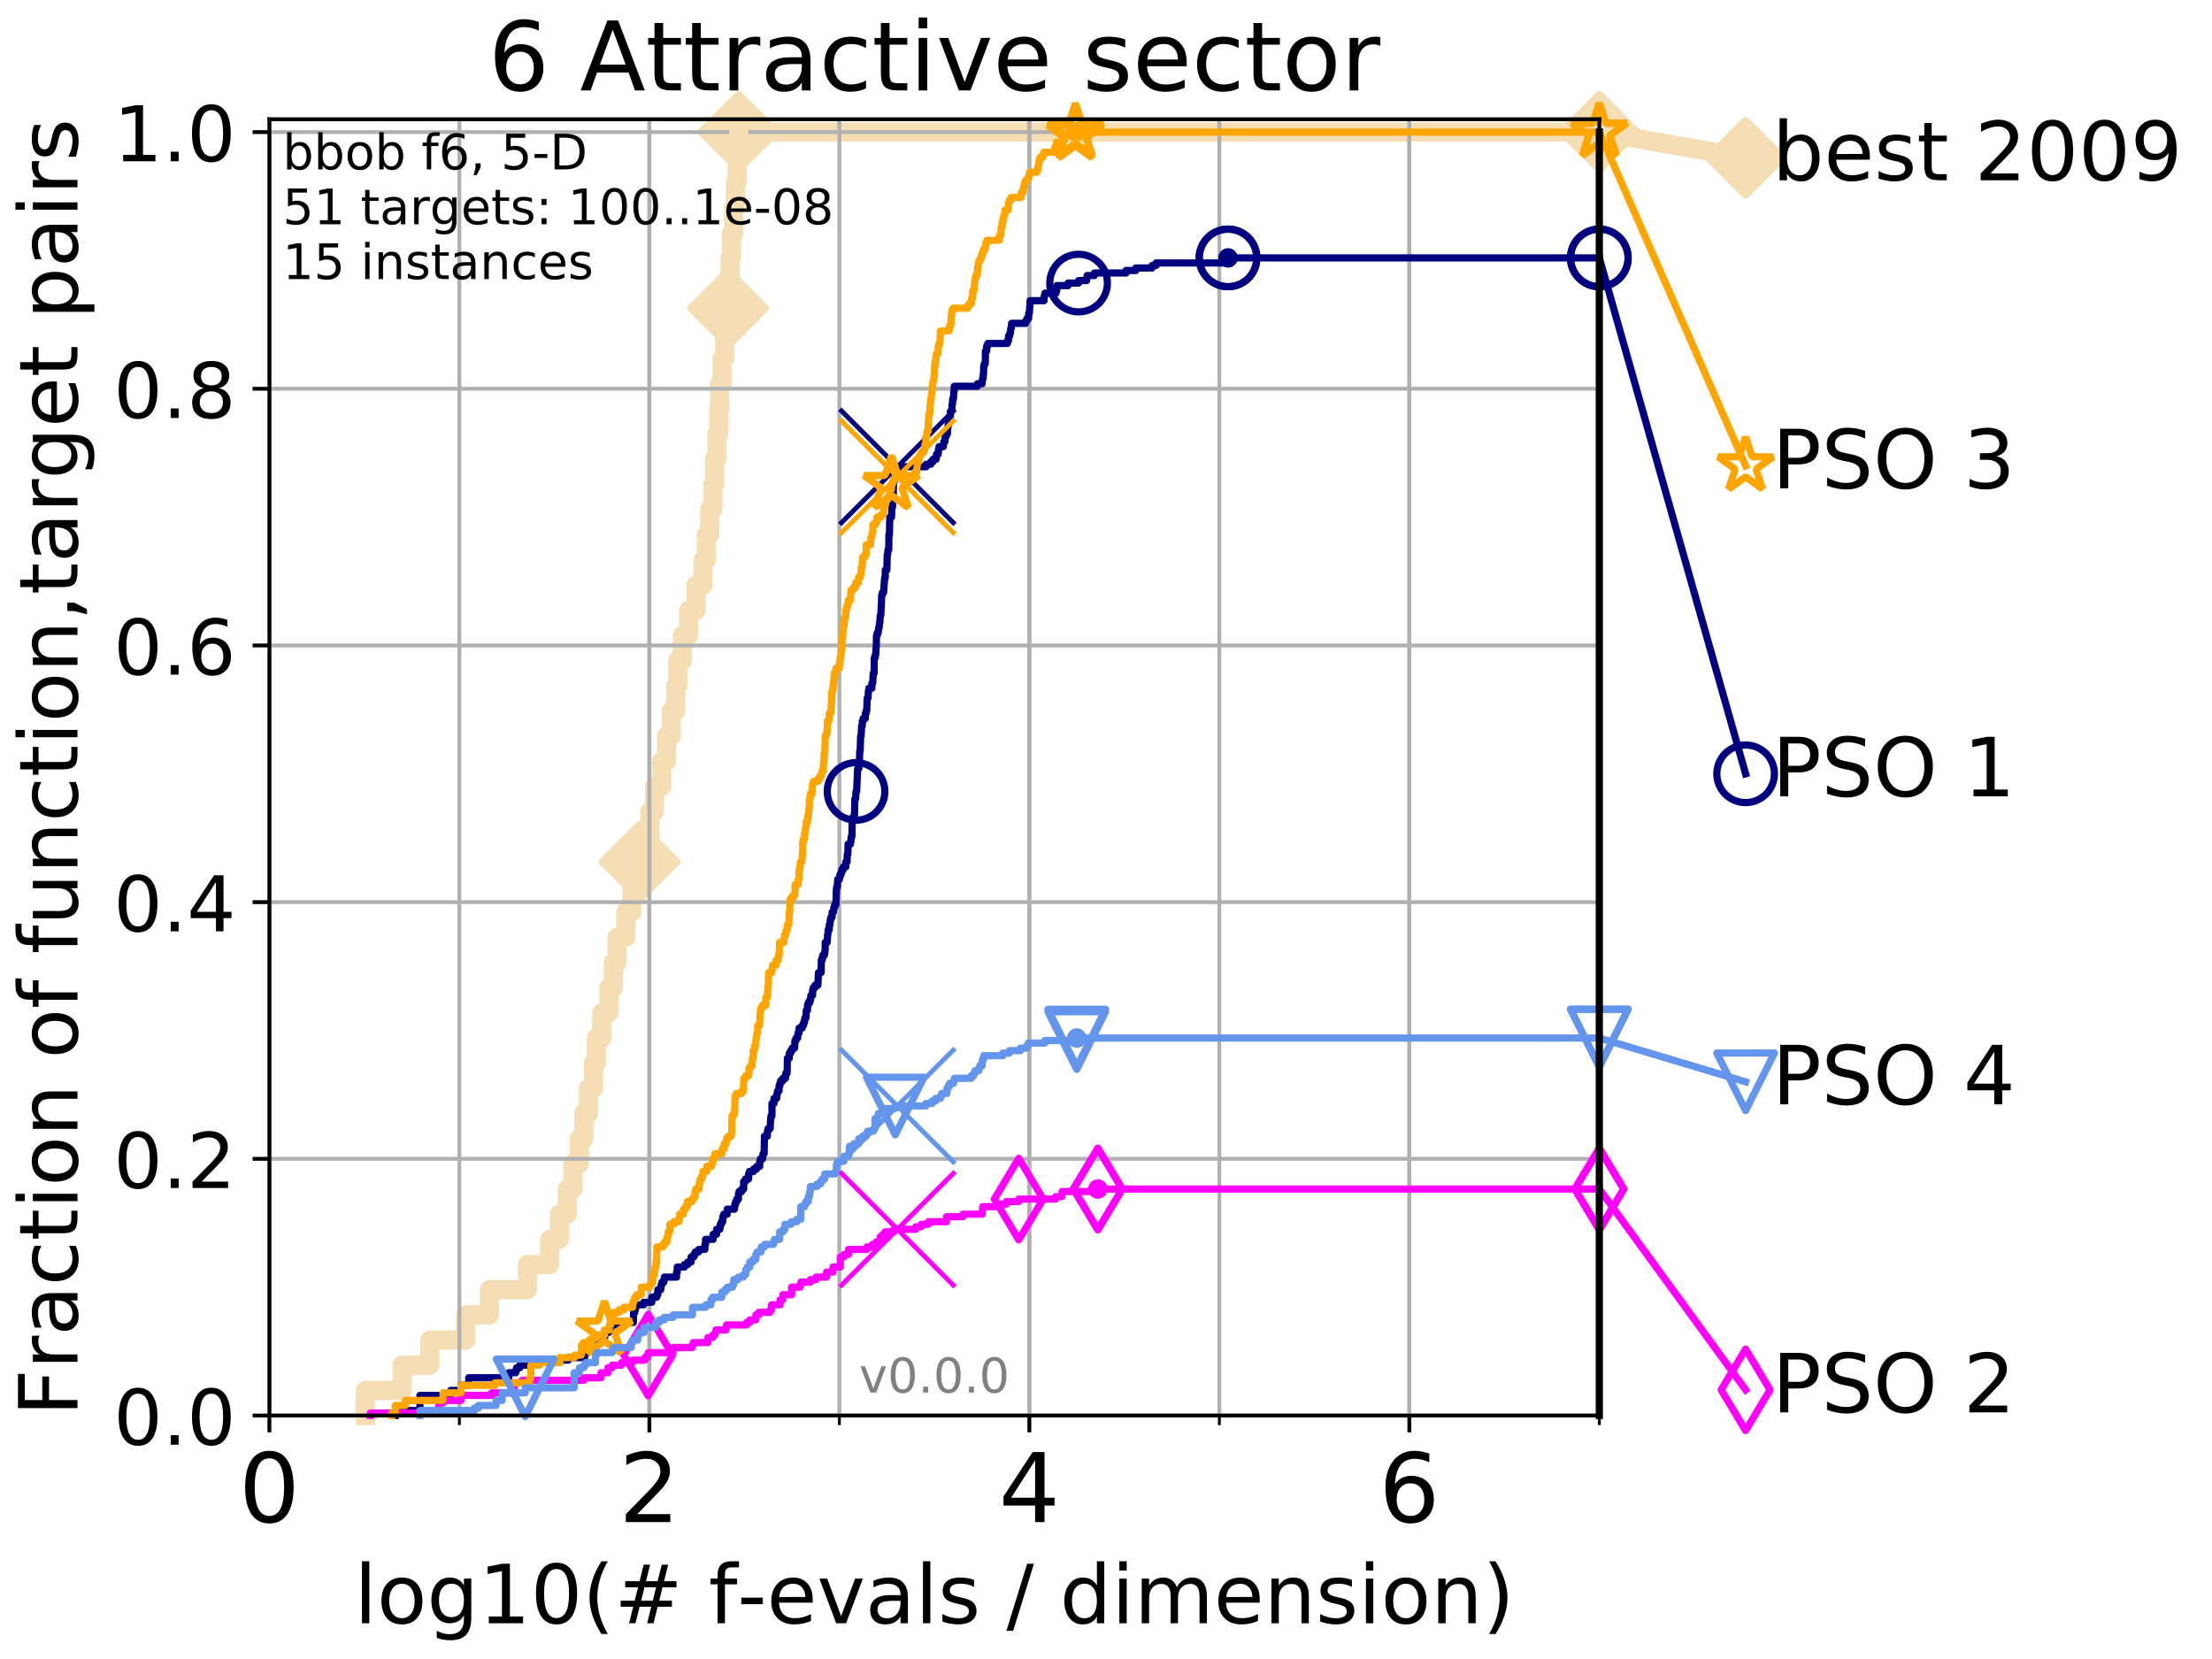 <?xml version="1.0" encoding="utf-8" standalone="no"?>
<!DOCTYPE svg PUBLIC "-//W3C//DTD SVG 1.1//EN"
  "http://www.w3.org/Graphics/SVG/1.1/DTD/svg11.dtd">
<!-- Created with matplotlib (http://matplotlib.org/) -->
<svg height="345.6pt" version="1.1" viewBox="0 0 460.8 345.6" width="460.8pt" xmlns="http://www.w3.org/2000/svg" xmlns:xlink="http://www.w3.org/1999/xlink">
 <defs>
  <style type="text/css">
*{stroke-linecap:butt;stroke-linejoin:round;}
  </style>
 </defs>
 <g id="figure_1">
  <g id="patch_1">
   <path d="M 0 345.6 
L 460.8 345.6 
L 460.8 0 
L 0 0 
z
" style="fill:#ffffff;"/>
  </g>
  <g id="axes_1">
   <g id="patch_2">
    <path d="M 56.12 294.88 
L 333.168 294.88 
L 333.168 24.84 
L 56.12 24.84 
z
" style="fill:#ffffff;"/>
   </g>
   <g id="line2d_1">
    <path d="M 76.113 294.88 
L 76.113 289.638 
L 83.784 289.638 
L 83.784 284.395 
L 89.568 284.395 
L 89.568 279.153 
L 97.021 279.153 
L 97.021 273.91 
L 101.966 273.91 
L 101.966 268.668 
L 109.865 268.668 
L 109.865 263.425 
L 114.467 263.425 
L 114.467 258.183 
L 116.53 258.183 
L 116.53 252.94 
L 118.187 252.94 
L 118.187 247.698 
L 119.354 247.698 
L 119.354 242.455 
L 120.69 242.455 
L 120.69 237.213 
L 121.628 237.213 
L 121.628 231.97 
L 122.589 231.97 
L 122.589 226.728 
L 123.635 226.728 
L 123.635 221.485 
L 124.234 221.485 
L 124.234 216.243 
L 125.372 216.243 
L 125.372 211 
L 126.837 211 
L 126.837 205.758 
L 127.766 205.758 
L 127.766 200.515 
L 128.546 200.515 
L 128.546 195.273 
L 130.377 195.273 
L 130.377 190.03 
L 131.612 190.03 
L 131.612 184.788 
L 133.235 184.788 
L 133.235 179.546 
L 134.503 179.546 
L 134.503 174.303 
L 135.379 174.303 
L 135.379 169.061 
L 136.343 169.061 
L 136.343 163.818 
L 137.828 163.818 
L 137.828 158.576 
L 138.863 158.576 
L 138.863 153.333 
L 139.839 153.333 
L 139.839 148.091 
L 140.763 148.091 
L 140.763 142.848 
L 141.207 142.848 
L 141.207 137.606 
L 142.154 137.606 
L 142.154 132.363 
L 143.462 132.363 
L 143.462 127.121 
L 145.013 127.121 
L 145.013 121.878 
L 146.471 121.878 
L 146.471 116.636 
L 147.156 116.636 
L 147.156 111.393 
L 147.832 111.393 
L 147.832 106.151 
L 148.498 106.151 
L 148.498 100.908 
L 148.876 100.908 
L 148.876 95.666 
L 149.322 95.666 
L 149.322 90.423 
L 149.742 90.423 
L 149.742 85.181 
L 149.919 85.181 
L 149.919 79.938 
L 150.425 79.938 
L 150.425 74.696 
L 150.957 74.696 
L 150.957 69.453 
L 151.326 69.453 
L 151.326 64.211 
L 151.674 64.211 
L 151.674 58.969 
L 152.118 58.969 
L 152.118 53.726 
L 152.4 53.726 
L 152.4 48.484 
L 152.851 48.484 
L 152.851 43.241 
L 153.206 43.241 
L 153.206 37.999 
L 153.554 37.999 
L 153.554 32.756 
L 153.871 32.756 
L 153.871 27.514 
L 333.168 27.514 
" style="fill:none;stroke:#f5deb3;stroke-linecap:square;stroke-width:4;"/>
   </g>
   <g id="line2d_2">
    <defs>
     <path d="M -0 7.778 
L 7.778 0 
L 0 -7.778 
L -7.778 -0 
z
" id="meaca6ac027" style="stroke:#f5deb3;stroke-linejoin:miter;stroke-width:1.5;"/>
    </defs>
    <g>
     <use style="fill:#f5deb3;stroke:#f5deb3;stroke-linejoin:miter;stroke-width:1.5;" x="133.235" xlink:href="#meaca6ac027" y="179.546"/>
     <use style="fill:#f5deb3;stroke:#f5deb3;stroke-linejoin:miter;stroke-width:1.5;" x="151.674" xlink:href="#meaca6ac027" y="64.211"/>
     <use style="fill:#f5deb3;stroke:#f5deb3;stroke-linejoin:miter;stroke-width:1.5;" x="153.871" xlink:href="#meaca6ac027" y="27.514"/>
     <use style="fill:#f5deb3;stroke:#f5deb3;stroke-linejoin:miter;stroke-width:1.5;" x="153.871" xlink:href="#meaca6ac027" y="27.514"/>
     <use style="fill:#f5deb3;stroke:#f5deb3;stroke-linejoin:miter;stroke-width:1.5;" x="333.168" xlink:href="#meaca6ac027" y="27.514"/>
    </g>
   </g>
   <g id="line2d_3">
    <path style="fill:none;stroke:#f5deb3;stroke-linecap:square;stroke-width:4;"/>
    <g/>
   </g>
   <g id="line2d_4">
    <path d="M 333.168 27.514 
L 363.643 32.861 
" style="fill:none;stroke:#f5deb3;stroke-linecap:square;stroke-width:4;"/>
    <g>
     <use style="fill:#f5deb3;stroke:#f5deb3;stroke-linejoin:miter;stroke-width:1.5;" x="333.168" xlink:href="#meaca6ac027" y="27.514"/>
     <use style="fill:#f5deb3;stroke:#f5deb3;stroke-linejoin:miter;stroke-width:1.5;" x="363.643" xlink:href="#meaca6ac027" y="32.861"/>
    </g>
   </g>
   <g id="matplotlib.axis_1">
    <g id="xtick_1">
     <g id="line2d_5">
      <path clip-path="url(#p7fa74b530c)" d="M 56.12 294.88 
L 56.12 24.84 
" style="fill:none;stroke:#b0b0b0;stroke-linecap:square;stroke-width:0.8;"/>
     </g>
     <g id="line2d_6">
      <defs>
       <path d="M 0 0 
L 0 3.5 
" id="m7ab3375e5c" style="stroke:#000000;stroke-width:0.8;"/>
      </defs>
      <g>
       <use style="stroke:#000000;stroke-width:0.8;" x="56.12" xlink:href="#m7ab3375e5c" y="294.88"/>
      </g>
     </g>
     <g id="text_1">
      <!-- 0 -->
      <defs>
       <path d="M 31.781 66.406 
Q 24.172 66.406 20.328 58.906 
Q 16.5 51.422 16.5 36.375 
Q 16.5 21.391 20.328 13.891 
Q 24.172 6.391 31.781 6.391 
Q 39.453 6.391 43.281 13.891 
Q 47.125 21.391 47.125 36.375 
Q 47.125 51.422 43.281 58.906 
Q 39.453 66.406 31.781 66.406 
z
M 31.781 74.219 
Q 44.047 74.219 50.516 64.516 
Q 56.984 54.828 56.984 36.375 
Q 56.984 17.969 50.516 8.266 
Q 44.047 -1.422 31.781 -1.422 
Q 19.531 -1.422 13.062 8.266 
Q 6.594 17.969 6.594 36.375 
Q 6.594 54.828 13.062 64.516 
Q 19.531 74.219 31.781 74.219 
z
" id="DejaVuSans-30"/>
      </defs>
      <g transform="translate(49.758 317.077)scale(0.2 -0.2)">
       <use xlink:href="#DejaVuSans-30"/>
      </g>
     </g>
    </g>
    <g id="xtick_2">
     <g id="line2d_7">
      <path clip-path="url(#p7fa74b530c)" d="M 135.277 294.88 
L 135.277 24.84 
" style="fill:none;stroke:#b0b0b0;stroke-linecap:square;stroke-width:0.8;"/>
     </g>
     <g id="line2d_8">
      <g>
       <use style="stroke:#000000;stroke-width:0.8;" x="135.277" xlink:href="#m7ab3375e5c" y="294.88"/>
      </g>
     </g>
     <g id="text_2">
      <!-- 2 -->
      <defs>
       <path d="M 19.188 8.297 
L 53.609 8.297 
L 53.609 0 
L 7.328 0 
L 7.328 8.297 
Q 12.938 14.109 22.625 23.891 
Q 32.328 33.688 34.812 36.531 
Q 39.547 41.844 41.422 45.531 
Q 43.312 49.219 43.312 52.781 
Q 43.312 58.594 39.234 62.25 
Q 35.156 65.922 28.609 65.922 
Q 23.969 65.922 18.812 64.312 
Q 13.672 62.703 7.812 59.422 
L 7.812 69.391 
Q 13.766 71.781 18.938 73 
Q 24.125 74.219 28.422 74.219 
Q 39.75 74.219 46.484 68.547 
Q 53.219 62.891 53.219 53.422 
Q 53.219 48.922 51.531 44.891 
Q 49.859 40.875 45.406 35.406 
Q 44.188 33.984 37.641 27.219 
Q 31.109 20.453 19.188 8.297 
z
" id="DejaVuSans-32"/>
      </defs>
      <g transform="translate(128.914 317.077)scale(0.2 -0.2)">
       <use xlink:href="#DejaVuSans-32"/>
      </g>
     </g>
    </g>
    <g id="xtick_3">
     <g id="line2d_9">
      <path clip-path="url(#p7fa74b530c)" d="M 214.433 294.88 
L 214.433 24.84 
" style="fill:none;stroke:#b0b0b0;stroke-linecap:square;stroke-width:0.8;"/>
     </g>
     <g id="line2d_10">
      <g>
       <use style="stroke:#000000;stroke-width:0.8;" x="214.433" xlink:href="#m7ab3375e5c" y="294.88"/>
      </g>
     </g>
     <g id="text_3">
      <!-- 4 -->
      <defs>
       <path d="M 37.797 64.312 
L 12.891 25.391 
L 37.797 25.391 
z
M 35.203 72.906 
L 47.609 72.906 
L 47.609 25.391 
L 58.016 25.391 
L 58.016 17.188 
L 47.609 17.188 
L 47.609 0 
L 37.797 0 
L 37.797 17.188 
L 4.891 17.188 
L 4.891 26.703 
z
" id="DejaVuSans-34"/>
      </defs>
      <g transform="translate(208.071 317.077)scale(0.2 -0.2)">
       <use xlink:href="#DejaVuSans-34"/>
      </g>
     </g>
    </g>
    <g id="xtick_4">
     <g id="line2d_11">
      <path clip-path="url(#p7fa74b530c)" d="M 293.59 294.88 
L 293.59 24.84 
" style="fill:none;stroke:#b0b0b0;stroke-linecap:square;stroke-width:0.8;"/>
     </g>
     <g id="line2d_12">
      <g>
       <use style="stroke:#000000;stroke-width:0.8;" x="293.59" xlink:href="#m7ab3375e5c" y="294.88"/>
      </g>
     </g>
     <g id="text_4">
      <!-- 6 -->
      <defs>
       <path d="M 33.016 40.375 
Q 26.375 40.375 22.484 35.828 
Q 18.609 31.297 18.609 23.391 
Q 18.609 15.531 22.484 10.953 
Q 26.375 6.391 33.016 6.391 
Q 39.656 6.391 43.531 10.953 
Q 47.406 15.531 47.406 23.391 
Q 47.406 31.297 43.531 35.828 
Q 39.656 40.375 33.016 40.375 
z
M 52.594 71.297 
L 52.594 62.312 
Q 48.875 64.062 45.094 64.984 
Q 41.312 65.922 37.594 65.922 
Q 27.828 65.922 22.672 59.328 
Q 17.531 52.734 16.797 39.406 
Q 19.672 43.656 24.016 45.922 
Q 28.375 48.188 33.594 48.188 
Q 44.578 48.188 50.953 41.516 
Q 57.328 34.859 57.328 23.391 
Q 57.328 12.156 50.688 5.359 
Q 44.047 -1.422 33.016 -1.422 
Q 20.359 -1.422 13.672 8.266 
Q 6.984 17.969 6.984 36.375 
Q 6.984 53.656 15.188 63.938 
Q 23.391 74.219 37.203 74.219 
Q 40.922 74.219 44.703 73.484 
Q 48.484 72.75 52.594 71.297 
z
" id="DejaVuSans-36"/>
      </defs>
      <g transform="translate(287.227 317.077)scale(0.2 -0.2)">
       <use xlink:href="#DejaVuSans-36"/>
      </g>
     </g>
    </g>
    <g id="xtick_5">
     <g id="line2d_13">
      <path clip-path="url(#p7fa74b530c)" d="M 56.12 294.88 
L 56.12 24.84 
" style="fill:none;stroke:#b0b0b0;stroke-linecap:square;stroke-width:0.8;"/>
     </g>
     <g id="line2d_14">
      <defs>
       <path d="M 0 0 
L 0 2 
" id="m53be74af44" style="stroke:#000000;stroke-width:0.6;"/>
      </defs>
      <g>
       <use style="stroke:#000000;stroke-width:0.6;" x="56.12" xlink:href="#m53be74af44" y="294.88"/>
      </g>
     </g>
    </g>
    <g id="xtick_6">
     <g id="line2d_15">
      <path clip-path="url(#p7fa74b530c)" d="M 95.698 294.88 
L 95.698 24.84 
" style="fill:none;stroke:#b0b0b0;stroke-linecap:square;stroke-width:0.8;"/>
     </g>
     <g id="line2d_16">
      <g>
       <use style="stroke:#000000;stroke-width:0.6;" x="95.698" xlink:href="#m53be74af44" y="294.88"/>
      </g>
     </g>
    </g>
    <g id="xtick_7">
     <g id="line2d_17">
      <path clip-path="url(#p7fa74b530c)" d="M 135.277 294.88 
L 135.277 24.84 
" style="fill:none;stroke:#b0b0b0;stroke-linecap:square;stroke-width:0.8;"/>
     </g>
     <g id="line2d_18">
      <g>
       <use style="stroke:#000000;stroke-width:0.6;" x="135.277" xlink:href="#m53be74af44" y="294.88"/>
      </g>
     </g>
    </g>
    <g id="xtick_8">
     <g id="line2d_19">
      <path clip-path="url(#p7fa74b530c)" d="M 174.855 294.88 
L 174.855 24.84 
" style="fill:none;stroke:#b0b0b0;stroke-linecap:square;stroke-width:0.8;"/>
     </g>
     <g id="line2d_20">
      <g>
       <use style="stroke:#000000;stroke-width:0.6;" x="174.855" xlink:href="#m53be74af44" y="294.88"/>
      </g>
     </g>
    </g>
    <g id="xtick_9">
     <g id="line2d_21">
      <path clip-path="url(#p7fa74b530c)" d="M 214.433 294.88 
L 214.433 24.84 
" style="fill:none;stroke:#b0b0b0;stroke-linecap:square;stroke-width:0.8;"/>
     </g>
     <g id="line2d_22">
      <g>
       <use style="stroke:#000000;stroke-width:0.6;" x="214.433" xlink:href="#m53be74af44" y="294.88"/>
      </g>
     </g>
    </g>
    <g id="xtick_10">
     <g id="line2d_23">
      <path clip-path="url(#p7fa74b530c)" d="M 254.011 294.88 
L 254.011 24.84 
" style="fill:none;stroke:#b0b0b0;stroke-linecap:square;stroke-width:0.8;"/>
     </g>
     <g id="line2d_24">
      <g>
       <use style="stroke:#000000;stroke-width:0.6;" x="254.011" xlink:href="#m53be74af44" y="294.88"/>
      </g>
     </g>
    </g>
    <g id="xtick_11">
     <g id="line2d_25">
      <path clip-path="url(#p7fa74b530c)" d="M 293.59 294.88 
L 293.59 24.84 
" style="fill:none;stroke:#b0b0b0;stroke-linecap:square;stroke-width:0.8;"/>
     </g>
     <g id="line2d_26">
      <g>
       <use style="stroke:#000000;stroke-width:0.6;" x="293.59" xlink:href="#m53be74af44" y="294.88"/>
      </g>
     </g>
    </g>
    <g id="xtick_12">
     <g id="line2d_27">
      <path clip-path="url(#p7fa74b530c)" d="M 333.168 294.88 
L 333.168 24.84 
" style="fill:none;stroke:#b0b0b0;stroke-linecap:square;stroke-width:0.8;"/>
     </g>
     <g id="line2d_28">
      <g>
       <use style="stroke:#000000;stroke-width:0.6;" x="333.168" xlink:href="#m53be74af44" y="294.88"/>
      </g>
     </g>
    </g>
    <g id="text_5">
     <!-- log10(# f-evals / dimension) -->
     <defs>
      <path d="M 9.422 75.984 
L 18.406 75.984 
L 18.406 0 
L 9.422 0 
z
" id="DejaVuSans-6c"/>
      <path d="M 30.609 48.391 
Q 23.391 48.391 19.188 42.75 
Q 14.984 37.109 14.984 27.297 
Q 14.984 17.484 19.156 11.844 
Q 23.344 6.203 30.609 6.203 
Q 37.797 6.203 41.984 11.859 
Q 46.188 17.531 46.188 27.297 
Q 46.188 37.016 41.984 42.703 
Q 37.797 48.391 30.609 48.391 
z
M 30.609 56 
Q 42.328 56 49.016 48.375 
Q 55.719 40.766 55.719 27.297 
Q 55.719 13.875 49.016 6.219 
Q 42.328 -1.422 30.609 -1.422 
Q 18.844 -1.422 12.172 6.219 
Q 5.516 13.875 5.516 27.297 
Q 5.516 40.766 12.172 48.375 
Q 18.844 56 30.609 56 
z
" id="DejaVuSans-6f"/>
      <path d="M 45.406 27.984 
Q 45.406 37.75 41.375 43.109 
Q 37.359 48.484 30.078 48.484 
Q 22.859 48.484 18.828 43.109 
Q 14.797 37.75 14.797 27.984 
Q 14.797 18.266 18.828 12.891 
Q 22.859 7.516 30.078 7.516 
Q 37.359 7.516 41.375 12.891 
Q 45.406 18.266 45.406 27.984 
z
M 54.391 6.781 
Q 54.391 -7.172 48.188 -13.984 
Q 42 -20.797 29.203 -20.797 
Q 24.469 -20.797 20.266 -20.094 
Q 16.062 -19.391 12.109 -17.922 
L 12.109 -9.188 
Q 16.062 -11.328 19.922 -12.344 
Q 23.781 -13.375 27.781 -13.375 
Q 36.625 -13.375 41.016 -8.766 
Q 45.406 -4.156 45.406 5.172 
L 45.406 9.625 
Q 42.625 4.781 38.281 2.391 
Q 33.938 0 27.875 0 
Q 17.828 0 11.672 7.656 
Q 5.516 15.328 5.516 27.984 
Q 5.516 40.672 11.672 48.328 
Q 17.828 56 27.875 56 
Q 33.938 56 38.281 53.609 
Q 42.625 51.219 45.406 46.391 
L 45.406 54.688 
L 54.391 54.688 
z
" id="DejaVuSans-67"/>
      <path d="M 12.406 8.297 
L 28.516 8.297 
L 28.516 63.922 
L 10.984 60.406 
L 10.984 69.391 
L 28.422 72.906 
L 38.281 72.906 
L 38.281 8.297 
L 54.391 8.297 
L 54.391 0 
L 12.406 0 
z
" id="DejaVuSans-31"/>
      <path d="M 31 75.875 
Q 24.469 64.656 21.281 53.656 
Q 18.109 42.672 18.109 31.391 
Q 18.109 20.125 21.312 9.062 
Q 24.516 -2 31 -13.188 
L 23.188 -13.188 
Q 15.875 -1.703 12.234 9.375 
Q 8.594 20.453 8.594 31.391 
Q 8.594 42.281 12.203 53.312 
Q 15.828 64.359 23.188 75.875 
z
" id="DejaVuSans-28"/>
      <path d="M 51.125 44 
L 36.922 44 
L 32.812 27.688 
L 47.125 27.688 
z
M 43.797 71.781 
L 38.719 51.516 
L 52.984 51.516 
L 58.109 71.781 
L 65.922 71.781 
L 60.891 51.516 
L 76.125 51.516 
L 76.125 44 
L 58.984 44 
L 54.984 27.688 
L 70.516 27.688 
L 70.516 20.219 
L 53.078 20.219 
L 48 0 
L 40.188 0 
L 45.219 20.219 
L 30.906 20.219 
L 25.875 0 
L 18.016 0 
L 23.094 20.219 
L 7.719 20.219 
L 7.719 27.688 
L 24.906 27.688 
L 29 44 
L 13.281 44 
L 13.281 51.516 
L 30.906 51.516 
L 35.891 71.781 
z
" id="DejaVuSans-23"/>
      <path id="DejaVuSans-20"/>
      <path d="M 37.109 75.984 
L 37.109 68.5 
L 28.516 68.5 
Q 23.688 68.5 21.797 66.547 
Q 19.922 64.594 19.922 59.516 
L 19.922 54.688 
L 34.719 54.688 
L 34.719 47.703 
L 19.922 47.703 
L 19.922 0 
L 10.891 0 
L 10.891 47.703 
L 2.297 47.703 
L 2.297 54.688 
L 10.891 54.688 
L 10.891 58.5 
Q 10.891 67.625 15.141 71.797 
Q 19.391 75.984 28.609 75.984 
z
" id="DejaVuSans-66"/>
      <path d="M 4.891 31.391 
L 31.203 31.391 
L 31.203 23.391 
L 4.891 23.391 
z
" id="DejaVuSans-2d"/>
      <path d="M 56.203 29.594 
L 56.203 25.203 
L 14.891 25.203 
Q 15.484 15.922 20.484 11.062 
Q 25.484 6.203 34.422 6.203 
Q 39.594 6.203 44.453 7.469 
Q 49.312 8.734 54.109 11.281 
L 54.109 2.781 
Q 49.266 0.734 44.188 -0.344 
Q 39.109 -1.422 33.891 -1.422 
Q 20.797 -1.422 13.156 6.188 
Q 5.516 13.812 5.516 26.812 
Q 5.516 40.234 12.766 48.109 
Q 20.016 56 32.328 56 
Q 43.359 56 49.781 48.891 
Q 56.203 41.797 56.203 29.594 
z
M 47.219 32.234 
Q 47.125 39.594 43.094 43.984 
Q 39.062 48.391 32.422 48.391 
Q 24.906 48.391 20.391 44.141 
Q 15.875 39.891 15.188 32.172 
z
" id="DejaVuSans-65"/>
      <path d="M 2.984 54.688 
L 12.5 54.688 
L 29.594 8.797 
L 46.688 54.688 
L 56.203 54.688 
L 35.688 0 
L 23.484 0 
z
" id="DejaVuSans-76"/>
      <path d="M 34.281 27.484 
Q 23.391 27.484 19.188 25 
Q 14.984 22.516 14.984 16.5 
Q 14.984 11.719 18.141 8.906 
Q 21.297 6.109 26.703 6.109 
Q 34.188 6.109 38.703 11.406 
Q 43.219 16.703 43.219 25.484 
L 43.219 27.484 
z
M 52.203 31.203 
L 52.203 0 
L 43.219 0 
L 43.219 8.297 
Q 40.141 3.328 35.547 0.953 
Q 30.953 -1.422 24.312 -1.422 
Q 15.922 -1.422 10.953 3.297 
Q 6 8.016 6 15.922 
Q 6 25.141 12.172 29.828 
Q 18.359 34.516 30.609 34.516 
L 43.219 34.516 
L 43.219 35.406 
Q 43.219 41.609 39.141 45 
Q 35.062 48.391 27.688 48.391 
Q 23 48.391 18.547 47.266 
Q 14.109 46.141 10.016 43.891 
L 10.016 52.203 
Q 14.938 54.109 19.578 55.047 
Q 24.219 56 28.609 56 
Q 40.484 56 46.344 49.844 
Q 52.203 43.703 52.203 31.203 
z
" id="DejaVuSans-61"/>
      <path d="M 44.281 53.078 
L 44.281 44.578 
Q 40.484 46.531 36.375 47.5 
Q 32.281 48.484 27.875 48.484 
Q 21.188 48.484 17.844 46.438 
Q 14.5 44.391 14.5 40.281 
Q 14.5 37.156 16.891 35.375 
Q 19.281 33.594 26.516 31.984 
L 29.594 31.297 
Q 39.156 29.25 43.188 25.516 
Q 47.219 21.781 47.219 15.094 
Q 47.219 7.469 41.188 3.016 
Q 35.156 -1.422 24.609 -1.422 
Q 20.219 -1.422 15.453 -0.562 
Q 10.688 0.297 5.422 2 
L 5.422 11.281 
Q 10.406 8.688 15.234 7.391 
Q 20.062 6.109 24.812 6.109 
Q 31.156 6.109 34.562 8.281 
Q 37.984 10.453 37.984 14.406 
Q 37.984 18.062 35.516 20.016 
Q 33.062 21.969 24.703 23.781 
L 21.578 24.516 
Q 13.234 26.266 9.516 29.906 
Q 5.812 33.547 5.812 39.891 
Q 5.812 47.609 11.281 51.797 
Q 16.75 56 26.812 56 
Q 31.781 56 36.172 55.266 
Q 40.578 54.547 44.281 53.078 
z
" id="DejaVuSans-73"/>
      <path d="M 25.391 72.906 
L 33.688 72.906 
L 8.297 -9.281 
L 0 -9.281 
z
" id="DejaVuSans-2f"/>
      <path d="M 45.406 46.391 
L 45.406 75.984 
L 54.391 75.984 
L 54.391 0 
L 45.406 0 
L 45.406 8.203 
Q 42.578 3.328 38.25 0.953 
Q 33.938 -1.422 27.875 -1.422 
Q 17.969 -1.422 11.734 6.484 
Q 5.516 14.406 5.516 27.297 
Q 5.516 40.188 11.734 48.094 
Q 17.969 56 27.875 56 
Q 33.938 56 38.25 53.625 
Q 42.578 51.266 45.406 46.391 
z
M 14.797 27.297 
Q 14.797 17.391 18.875 11.75 
Q 22.953 6.109 30.078 6.109 
Q 37.203 6.109 41.297 11.75 
Q 45.406 17.391 45.406 27.297 
Q 45.406 37.203 41.297 42.844 
Q 37.203 48.484 30.078 48.484 
Q 22.953 48.484 18.875 42.844 
Q 14.797 37.203 14.797 27.297 
z
" id="DejaVuSans-64"/>
      <path d="M 9.422 54.688 
L 18.406 54.688 
L 18.406 0 
L 9.422 0 
z
M 9.422 75.984 
L 18.406 75.984 
L 18.406 64.594 
L 9.422 64.594 
z
" id="DejaVuSans-69"/>
      <path d="M 52 44.188 
Q 55.375 50.25 60.062 53.125 
Q 64.75 56 71.094 56 
Q 79.641 56 84.281 50.016 
Q 88.922 44.047 88.922 33.016 
L 88.922 0 
L 79.891 0 
L 79.891 32.719 
Q 79.891 40.578 77.094 44.375 
Q 74.312 48.188 68.609 48.188 
Q 61.625 48.188 57.562 43.547 
Q 53.516 38.922 53.516 30.906 
L 53.516 0 
L 44.484 0 
L 44.484 32.719 
Q 44.484 40.625 41.703 44.406 
Q 38.922 48.188 33.109 48.188 
Q 26.219 48.188 22.156 43.531 
Q 18.109 38.875 18.109 30.906 
L 18.109 0 
L 9.078 0 
L 9.078 54.688 
L 18.109 54.688 
L 18.109 46.188 
Q 21.188 51.219 25.484 53.609 
Q 29.781 56 35.688 56 
Q 41.656 56 45.828 52.969 
Q 50 49.953 52 44.188 
z
" id="DejaVuSans-6d"/>
      <path d="M 54.891 33.016 
L 54.891 0 
L 45.906 0 
L 45.906 32.719 
Q 45.906 40.484 42.875 44.328 
Q 39.844 48.188 33.797 48.188 
Q 26.516 48.188 22.312 43.547 
Q 18.109 38.922 18.109 30.906 
L 18.109 0 
L 9.078 0 
L 9.078 54.688 
L 18.109 54.688 
L 18.109 46.188 
Q 21.344 51.125 25.703 53.562 
Q 30.078 56 35.797 56 
Q 45.219 56 50.047 50.172 
Q 54.891 44.344 54.891 33.016 
z
" id="DejaVuSans-6e"/>
      <path d="M 8.016 75.875 
L 15.828 75.875 
Q 23.141 64.359 26.781 53.312 
Q 30.422 42.281 30.422 31.391 
Q 30.422 20.453 26.781 9.375 
Q 23.141 -1.703 15.828 -13.188 
L 8.016 -13.188 
Q 14.5 -2 17.703 9.062 
Q 20.906 20.125 20.906 31.391 
Q 20.906 42.672 17.703 53.656 
Q 14.5 64.656 8.016 75.875 
z
" id="DejaVuSans-29"/>
     </defs>
     <g transform="translate(73.803 338.154)scale(0.17 -0.17)">
      <use xlink:href="#DejaVuSans-6c"/>
      <use x="27.783" xlink:href="#DejaVuSans-6f"/>
      <use x="88.965" xlink:href="#DejaVuSans-67"/>
      <use x="152.441" xlink:href="#DejaVuSans-31"/>
      <use x="216.064" xlink:href="#DejaVuSans-30"/>
      <use x="279.688" xlink:href="#DejaVuSans-28"/>
      <use x="318.701" xlink:href="#DejaVuSans-23"/>
      <use x="402.49" xlink:href="#DejaVuSans-20"/>
      <use x="434.277" xlink:href="#DejaVuSans-66"/>
      <use x="469.404" xlink:href="#DejaVuSans-2d"/>
      <use x="505.488" xlink:href="#DejaVuSans-65"/>
      <use x="567.012" xlink:href="#DejaVuSans-76"/>
      <use x="626.191" xlink:href="#DejaVuSans-61"/>
      <use x="687.471" xlink:href="#DejaVuSans-6c"/>
      <use x="715.254" xlink:href="#DejaVuSans-73"/>
      <use x="767.354" xlink:href="#DejaVuSans-20"/>
      <use x="799.141" xlink:href="#DejaVuSans-2f"/>
      <use x="832.832" xlink:href="#DejaVuSans-20"/>
      <use x="864.619" xlink:href="#DejaVuSans-64"/>
      <use x="928.096" xlink:href="#DejaVuSans-69"/>
      <use x="955.879" xlink:href="#DejaVuSans-6d"/>
      <use x="1053.291" xlink:href="#DejaVuSans-65"/>
      <use x="1114.814" xlink:href="#DejaVuSans-6e"/>
      <use x="1178.193" xlink:href="#DejaVuSans-73"/>
      <use x="1230.293" xlink:href="#DejaVuSans-69"/>
      <use x="1258.076" xlink:href="#DejaVuSans-6f"/>
      <use x="1319.258" xlink:href="#DejaVuSans-6e"/>
      <use x="1382.637" xlink:href="#DejaVuSans-29"/>
     </g>
    </g>
   </g>
   <g id="matplotlib.axis_2">
    <g id="ytick_1">
     <g id="line2d_29">
      <path clip-path="url(#p7fa74b530c)" d="M 56.12 294.88 
L 333.168 294.88 
" style="fill:none;stroke:#b0b0b0;stroke-linecap:square;stroke-width:0.8;"/>
     </g>
     <g id="line2d_30">
      <defs>
       <path d="M 0 0 
L -3.5 0 
" id="md4f7b176c3" style="stroke:#000000;stroke-width:0.8;"/>
      </defs>
      <g>
       <use style="stroke:#000000;stroke-width:0.8;" x="56.12" xlink:href="#md4f7b176c3" y="294.88"/>
      </g>
     </g>
     <g id="text_6">
      <!-- 0.0 -->
      <defs>
       <path d="M 10.688 12.406 
L 21 12.406 
L 21 0 
L 10.688 0 
z
" id="DejaVuSans-2e"/>
      </defs>
      <g transform="translate(23.675 300.959)scale(0.16 -0.16)">
       <use xlink:href="#DejaVuSans-30"/>
       <use x="63.623" xlink:href="#DejaVuSans-2e"/>
       <use x="95.41" xlink:href="#DejaVuSans-30"/>
      </g>
     </g>
    </g>
    <g id="ytick_2">
     <g id="line2d_31">
      <path clip-path="url(#p7fa74b530c)" d="M 56.12 241.407 
L 333.168 241.407 
" style="fill:none;stroke:#b0b0b0;stroke-linecap:square;stroke-width:0.8;"/>
     </g>
     <g id="line2d_32">
      <g>
       <use style="stroke:#000000;stroke-width:0.8;" x="56.12" xlink:href="#md4f7b176c3" y="241.407"/>
      </g>
     </g>
     <g id="text_7">
      <!-- 0.2 -->
      <g transform="translate(23.675 247.485)scale(0.16 -0.16)">
       <use xlink:href="#DejaVuSans-30"/>
       <use x="63.623" xlink:href="#DejaVuSans-2e"/>
       <use x="95.41" xlink:href="#DejaVuSans-32"/>
      </g>
     </g>
    </g>
    <g id="ytick_3">
     <g id="line2d_33">
      <path clip-path="url(#p7fa74b530c)" d="M 56.12 187.933 
L 333.168 187.933 
" style="fill:none;stroke:#b0b0b0;stroke-linecap:square;stroke-width:0.8;"/>
     </g>
     <g id="line2d_34">
      <g>
       <use style="stroke:#000000;stroke-width:0.8;" x="56.12" xlink:href="#md4f7b176c3" y="187.933"/>
      </g>
     </g>
     <g id="text_8">
      <!-- 0.4 -->
      <g transform="translate(23.675 194.012)scale(0.16 -0.16)">
       <use xlink:href="#DejaVuSans-30"/>
       <use x="63.623" xlink:href="#DejaVuSans-2e"/>
       <use x="95.41" xlink:href="#DejaVuSans-34"/>
      </g>
     </g>
    </g>
    <g id="ytick_4">
     <g id="line2d_35">
      <path clip-path="url(#p7fa74b530c)" d="M 56.12 134.46 
L 333.168 134.46 
" style="fill:none;stroke:#b0b0b0;stroke-linecap:square;stroke-width:0.8;"/>
     </g>
     <g id="line2d_36">
      <g>
       <use style="stroke:#000000;stroke-width:0.8;" x="56.12" xlink:href="#md4f7b176c3" y="134.46"/>
      </g>
     </g>
     <g id="text_9">
      <!-- 0.6 -->
      <g transform="translate(23.675 140.539)scale(0.16 -0.16)">
       <use xlink:href="#DejaVuSans-30"/>
       <use x="63.623" xlink:href="#DejaVuSans-2e"/>
       <use x="95.41" xlink:href="#DejaVuSans-36"/>
      </g>
     </g>
    </g>
    <g id="ytick_5">
     <g id="line2d_37">
      <path clip-path="url(#p7fa74b530c)" d="M 56.12 80.987 
L 333.168 80.987 
" style="fill:none;stroke:#b0b0b0;stroke-linecap:square;stroke-width:0.8;"/>
     </g>
     <g id="line2d_38">
      <g>
       <use style="stroke:#000000;stroke-width:0.8;" x="56.12" xlink:href="#md4f7b176c3" y="80.987"/>
      </g>
     </g>
     <g id="text_10">
      <!-- 0.8 -->
      <defs>
       <path d="M 31.781 34.625 
Q 24.75 34.625 20.719 30.859 
Q 16.703 27.094 16.703 20.516 
Q 16.703 13.922 20.719 10.156 
Q 24.75 6.391 31.781 6.391 
Q 38.812 6.391 42.859 10.172 
Q 46.922 13.969 46.922 20.516 
Q 46.922 27.094 42.891 30.859 
Q 38.875 34.625 31.781 34.625 
z
M 21.922 38.812 
Q 15.578 40.375 12.031 44.719 
Q 8.5 49.078 8.5 55.328 
Q 8.5 64.062 14.719 69.141 
Q 20.953 74.219 31.781 74.219 
Q 42.672 74.219 48.875 69.141 
Q 55.078 64.062 55.078 55.328 
Q 55.078 49.078 51.531 44.719 
Q 48 40.375 41.703 38.812 
Q 48.828 37.156 52.797 32.312 
Q 56.781 27.484 56.781 20.516 
Q 56.781 9.906 50.312 4.234 
Q 43.844 -1.422 31.781 -1.422 
Q 19.734 -1.422 13.25 4.234 
Q 6.781 9.906 6.781 20.516 
Q 6.781 27.484 10.781 32.312 
Q 14.797 37.156 21.922 38.812 
z
M 18.312 54.391 
Q 18.312 48.734 21.844 45.562 
Q 25.391 42.391 31.781 42.391 
Q 38.141 42.391 41.719 45.562 
Q 45.312 48.734 45.312 54.391 
Q 45.312 60.062 41.719 63.234 
Q 38.141 66.406 31.781 66.406 
Q 25.391 66.406 21.844 63.234 
Q 18.312 60.062 18.312 54.391 
z
" id="DejaVuSans-38"/>
      </defs>
      <g transform="translate(23.675 87.066)scale(0.16 -0.16)">
       <use xlink:href="#DejaVuSans-30"/>
       <use x="63.623" xlink:href="#DejaVuSans-2e"/>
       <use x="95.41" xlink:href="#DejaVuSans-38"/>
      </g>
     </g>
    </g>
    <g id="ytick_6">
     <g id="line2d_39">
      <path clip-path="url(#p7fa74b530c)" d="M 56.12 27.514 
L 333.168 27.514 
" style="fill:none;stroke:#b0b0b0;stroke-linecap:square;stroke-width:0.8;"/>
     </g>
     <g id="line2d_40">
      <g>
       <use style="stroke:#000000;stroke-width:0.8;" x="56.12" xlink:href="#md4f7b176c3" y="27.514"/>
      </g>
     </g>
     <g id="text_11">
      <!-- 1.0 -->
      <g transform="translate(23.675 33.592)scale(0.16 -0.16)">
       <use xlink:href="#DejaVuSans-31"/>
       <use x="63.623" xlink:href="#DejaVuSans-2e"/>
       <use x="95.41" xlink:href="#DejaVuSans-30"/>
      </g>
     </g>
    </g>
    <g id="text_12">
     <!-- Fraction of function,target pairs -->
     <defs>
      <path d="M 9.812 72.906 
L 51.703 72.906 
L 51.703 64.594 
L 19.672 64.594 
L 19.672 43.109 
L 48.578 43.109 
L 48.578 34.812 
L 19.672 34.812 
L 19.672 0 
L 9.812 0 
z
" id="DejaVuSans-46"/>
      <path d="M 41.109 46.297 
Q 39.594 47.172 37.812 47.578 
Q 36.031 48 33.891 48 
Q 26.266 48 22.188 43.047 
Q 18.109 38.094 18.109 28.812 
L 18.109 0 
L 9.078 0 
L 9.078 54.688 
L 18.109 54.688 
L 18.109 46.188 
Q 20.953 51.172 25.484 53.578 
Q 30.031 56 36.531 56 
Q 37.453 56 38.578 55.875 
Q 39.703 55.766 41.062 55.516 
z
" id="DejaVuSans-72"/>
      <path d="M 48.781 52.594 
L 48.781 44.188 
Q 44.969 46.297 41.141 47.344 
Q 37.312 48.391 33.406 48.391 
Q 24.656 48.391 19.812 42.844 
Q 14.984 37.312 14.984 27.297 
Q 14.984 17.281 19.812 11.734 
Q 24.656 6.203 33.406 6.203 
Q 37.312 6.203 41.141 7.25 
Q 44.969 8.297 48.781 10.406 
L 48.781 2.094 
Q 45.016 0.344 40.984 -0.531 
Q 36.969 -1.422 32.422 -1.422 
Q 20.062 -1.422 12.781 6.344 
Q 5.516 14.109 5.516 27.297 
Q 5.516 40.672 12.859 48.328 
Q 20.219 56 33.016 56 
Q 37.156 56 41.109 55.141 
Q 45.062 54.297 48.781 52.594 
z
" id="DejaVuSans-63"/>
      <path d="M 18.312 70.219 
L 18.312 54.688 
L 36.812 54.688 
L 36.812 47.703 
L 18.312 47.703 
L 18.312 18.016 
Q 18.312 11.328 20.141 9.422 
Q 21.969 7.516 27.594 7.516 
L 36.812 7.516 
L 36.812 0 
L 27.594 0 
Q 17.188 0 13.234 3.875 
Q 9.281 7.766 9.281 18.016 
L 9.281 47.703 
L 2.688 47.703 
L 2.688 54.688 
L 9.281 54.688 
L 9.281 70.219 
z
" id="DejaVuSans-74"/>
      <path d="M 8.5 21.578 
L 8.5 54.688 
L 17.484 54.688 
L 17.484 21.922 
Q 17.484 14.156 20.5 10.266 
Q 23.531 6.391 29.594 6.391 
Q 36.859 6.391 41.078 11.031 
Q 45.312 15.672 45.312 23.688 
L 45.312 54.688 
L 54.297 54.688 
L 54.297 0 
L 45.312 0 
L 45.312 8.406 
Q 42.047 3.422 37.719 1 
Q 33.406 -1.422 27.688 -1.422 
Q 18.266 -1.422 13.375 4.438 
Q 8.5 10.297 8.5 21.578 
z
M 31.109 56 
z
" id="DejaVuSans-75"/>
      <path d="M 11.719 12.406 
L 22.016 12.406 
L 22.016 4 
L 14.016 -11.625 
L 7.719 -11.625 
L 11.719 4 
z
" id="DejaVuSans-2c"/>
      <path d="M 18.109 8.203 
L 18.109 -20.797 
L 9.078 -20.797 
L 9.078 54.688 
L 18.109 54.688 
L 18.109 46.391 
Q 20.953 51.266 25.266 53.625 
Q 29.594 56 35.594 56 
Q 45.562 56 51.781 48.094 
Q 58.016 40.188 58.016 27.297 
Q 58.016 14.406 51.781 6.484 
Q 45.562 -1.422 35.594 -1.422 
Q 29.594 -1.422 25.266 0.953 
Q 20.953 3.328 18.109 8.203 
z
M 48.688 27.297 
Q 48.688 37.203 44.609 42.844 
Q 40.531 48.484 33.406 48.484 
Q 26.266 48.484 22.188 42.844 
Q 18.109 37.203 18.109 27.297 
Q 18.109 17.391 22.188 11.75 
Q 26.266 6.109 33.406 6.109 
Q 40.531 6.109 44.609 11.75 
Q 48.688 17.391 48.688 27.297 
z
" id="DejaVuSans-70"/>
     </defs>
     <g transform="translate(16.14 294.999)rotate(-90)scale(0.17 -0.17)">
      <use xlink:href="#DejaVuSans-46"/>
      <use x="57.41" xlink:href="#DejaVuSans-72"/>
      <use x="98.523" xlink:href="#DejaVuSans-61"/>
      <use x="159.803" xlink:href="#DejaVuSans-63"/>
      <use x="214.783" xlink:href="#DejaVuSans-74"/>
      <use x="253.992" xlink:href="#DejaVuSans-69"/>
      <use x="281.775" xlink:href="#DejaVuSans-6f"/>
      <use x="342.957" xlink:href="#DejaVuSans-6e"/>
      <use x="406.336" xlink:href="#DejaVuSans-20"/>
      <use x="438.123" xlink:href="#DejaVuSans-6f"/>
      <use x="499.305" xlink:href="#DejaVuSans-66"/>
      <use x="534.51" xlink:href="#DejaVuSans-20"/>
      <use x="566.297" xlink:href="#DejaVuSans-66"/>
      <use x="601.502" xlink:href="#DejaVuSans-75"/>
      <use x="664.881" xlink:href="#DejaVuSans-6e"/>
      <use x="728.26" xlink:href="#DejaVuSans-63"/>
      <use x="783.24" xlink:href="#DejaVuSans-74"/>
      <use x="822.449" xlink:href="#DejaVuSans-69"/>
      <use x="850.232" xlink:href="#DejaVuSans-6f"/>
      <use x="911.414" xlink:href="#DejaVuSans-6e"/>
      <use x="974.793" xlink:href="#DejaVuSans-2c"/>
      <use x="1006.58" xlink:href="#DejaVuSans-74"/>
      <use x="1045.789" xlink:href="#DejaVuSans-61"/>
      <use x="1107.068" xlink:href="#DejaVuSans-72"/>
      <use x="1148.166" xlink:href="#DejaVuSans-67"/>
      <use x="1211.643" xlink:href="#DejaVuSans-65"/>
      <use x="1273.166" xlink:href="#DejaVuSans-74"/>
      <use x="1312.375" xlink:href="#DejaVuSans-20"/>
      <use x="1344.162" xlink:href="#DejaVuSans-70"/>
      <use x="1407.639" xlink:href="#DejaVuSans-61"/>
      <use x="1468.918" xlink:href="#DejaVuSans-69"/>
      <use x="1496.701" xlink:href="#DejaVuSans-72"/>
      <use x="1537.814" xlink:href="#DejaVuSans-73"/>
     </g>
    </g>
   </g>
   <g id="line2d_41">
    <defs>
     <path d="M 0 1.5 
C 0.398 1.5 0.779 1.342 1.061 1.061 
C 1.342 0.779 1.5 0.398 1.5 0 
C 1.5 -0.398 1.342 -0.779 1.061 -1.061 
C 0.779 -1.342 0.398 -1.5 0 -1.5 
C -0.398 -1.5 -0.779 -1.342 -1.061 -1.061 
C -1.342 -0.779 -1.5 -0.398 -1.5 0 
C -1.5 0.398 -1.342 0.779 -1.061 1.061 
C -0.779 1.342 -0.398 1.5 0 1.5 
z
" id="mc1fb431706" style="stroke:#f5deb3;"/>
    </defs>
    <g>
     <use style="fill:#f5deb3;stroke:#f5deb3;" x="153.871" xlink:href="#mc1fb431706" y="27.514"/>
     <use style="fill:#f5deb3;stroke:#f5deb3;" x="153.871" xlink:href="#mc1fb431706" y="27.514"/>
    </g>
   </g>
   <g id="line2d_42">
    <defs>
     <path d="M 0 1.5 
C 0.398 1.5 0.779 1.342 1.061 1.061 
C 1.342 0.779 1.5 0.398 1.5 0 
C 1.5 -0.398 1.342 -0.779 1.061 -1.061 
C 0.779 -1.342 0.398 -1.5 0 -1.5 
C -0.398 -1.5 -0.779 -1.342 -1.061 -1.061 
C -1.342 -0.779 -1.5 -0.398 -1.5 0 
C -1.5 0.398 -1.342 0.779 -1.061 1.061 
C -0.779 1.342 -0.398 1.5 0 1.5 
z
" id="m20921165e8" style="stroke:#000080;"/>
    </defs>
    <g>
     <use style="fill:#000080;stroke:#000080;" x="255.82" xlink:href="#m20921165e8" y="53.726"/>
     <use style="fill:#000080;stroke:#000080;" x="255.82" xlink:href="#m20921165e8" y="53.726"/>
    </g>
   </g>
   <g id="line2d_43">
    <path d="M 82.351 294.88 
L 82.351 293.832 
L 87.482 293.832 
L 87.482 290.686 
L 93.887 290.686 
L 93.887 289.638 
L 96.039 289.638 
L 96.039 288.589 
L 97.646 288.589 
L 97.646 287.016 
L 105.991 287.016 
L 105.991 285.968 
L 107.44 285.968 
L 107.44 285.444 
L 107.613 285.444 
L 107.613 284.919 
L 108.287 284.919 
L 108.287 284.395 
L 109.561 284.395 
L 109.561 283.347 
L 118.372 283.347 
L 118.372 282.822 
L 121.779 282.822 
L 121.779 281.774 
L 122.444 281.774 
L 122.444 281.25 
L 123.224 281.25 
L 123.224 280.725 
L 123.567 280.725 
L 123.567 279.677 
L 123.77 279.677 
L 123.77 278.628 
L 125.973 278.628 
L 125.973 277.58 
L 126.78 277.58 
L 126.78 277.056 
L 127.17 277.056 
L 127.17 276.007 
L 129.341 276.007 
L 129.341 275.483 
L 131.949 275.483 
L 131.991 273.386 
L 132.239 273.386 
L 132.239 272.862 
L 132.361 272.862 
L 132.361 272.337 
L 132.523 272.337 
L 132.523 271.813 
L 134.103 271.813 
L 134.103 271.289 
L 135.785 271.289 
L 135.785 270.24 
L 136.789 270.24 
L 136.789 269.716 
L 137.039 269.716 
L 137.039 268.668 
L 137.649 268.668 
L 137.739 267.619 
L 137.887 267.619 
L 137.887 267.095 
L 138.295 267.095 
L 138.382 266.046 
L 140.937 266.046 
L 140.937 264.998 
L 141.085 264.998 
L 141.085 263.949 
L 142.586 263.949 
L 142.586 263.425 
L 143.269 263.425 
L 143.269 262.901 
L 143.967 262.901 
L 143.967 261.852 
L 144.518 261.852 
L 144.518 261.328 
L 144.837 261.328 
L 144.837 260.804 
L 145.532 260.804 
L 145.532 260.28 
L 146.844 260.28 
L 146.844 259.231 
L 146.983 259.231 
L 146.983 258.183 
L 148.561 258.183 
L 148.561 257.134 
L 149.276 257.134 
L 149.276 256.086 
L 149.963 256.086 
L 150.05 255.037 
L 150.282 255.037 
L 150.282 254.513 
L 150.552 254.513 
L 150.566 253.464 
L 150.763 253.464 
L 150.763 252.94 
L 151.488 252.94 
L 151.488 251.892 
L 153.011 251.892 
L 153.084 250.843 
L 153.254 250.843 
L 153.254 250.319 
L 153.482 250.319 
L 153.482 249.795 
L 153.825 249.795 
L 153.825 248.746 
L 153.953 248.746 
L 153.953 248.222 
L 154.512 248.222 
L 154.512 247.698 
L 154.922 247.698 
L 154.922 246.125 
L 155.302 246.125 
L 155.302 245.601 
L 155.944 245.601 
L 155.944 244.552 
L 156.108 244.552 
L 156.108 244.028 
L 157.005 244.028 
L 157.005 243.504 
L 157.634 243.504 
L 157.634 242.979 
L 158.26 242.979 
L 158.26 241.931 
L 158.412 241.931 
L 158.412 241.407 
L 158.854 241.407 
L 158.941 240.358 
L 159.182 240.358 
L 159.251 236.689 
L 159.862 236.689 
L 159.862 235.64 
L 159.993 235.64 
L 159.993 235.116 
L 160.436 235.116 
L 160.539 233.019 
L 160.594 233.019 
L 160.594 232.495 
L 160.813 232.495 
L 160.821 229.873 
L 161.236 229.873 
L 161.236 228.825 
L 161.789 228.825 
L 161.862 227.776 
L 161.979 227.776 
L 161.979 227.252 
L 162.289 227.252 
L 162.289 226.204 
L 162.452 226.204 
L 162.452 225.679 
L 162.614 225.679 
L 162.614 225.155 
L 163.071 225.155 
L 163.071 224.631 
L 163.628 224.631 
L 163.687 223.582 
L 163.968 223.582 
L 164.033 220.437 
L 164.422 220.437 
L 164.422 219.388 
L 164.71 219.388 
L 164.71 218.864 
L 165.017 218.864 
L 165.017 218.34 
L 165.527 218.34 
L 165.598 216.767 
L 165.832 216.767 
L 165.832 216.243 
L 166.166 216.243 
L 166.217 215.194 
L 166.465 215.194 
L 166.465 214.146 
L 167.13 214.146 
L 167.13 213.622 
L 167.376 213.622 
L 167.376 213.097 
L 167.556 213.097 
L 167.556 212.573 
L 167.671 212.573 
L 167.671 212.049 
L 167.899 212.049 
L 167.961 210.476 
L 168.211 210.476 
L 168.211 209.428 
L 168.347 209.428 
L 168.347 208.903 
L 168.675 208.903 
L 168.675 208.379 
L 168.856 208.379 
L 168.924 207.331 
L 169.285 207.331 
L 169.285 206.282 
L 169.417 206.282 
L 169.417 205.758 
L 169.781 205.758 
L 169.781 205.234 
L 170.385 205.234 
L 170.496 202.612 
L 171.054 202.612 
L 171.096 199.991 
L 171.284 199.991 
L 171.284 199.467 
L 171.427 199.467 
L 171.427 198.943 
L 171.772 198.943 
L 171.866 197.894 
L 171.903 197.894 
L 171.903 196.321 
L 172.318 196.321 
L 172.406 194.749 
L 172.461 194.749 
L 172.508 193.7 
L 172.743 193.7 
L 172.743 192.652 
L 172.91 192.652 
L 172.952 191.603 
L 173.09 191.603 
L 173.09 191.079 
L 173.339 191.079 
L 173.339 190.03 
L 173.622 190.03 
L 173.725 188.982 
L 173.882 188.982 
L 173.882 188.458 
L 174.142 188.458 
L 174.228 185.312 
L 174.282 185.312 
L 174.282 184.788 
L 174.43 184.788 
L 174.501 183.215 
L 174.855 183.215 
L 174.855 182.691 
L 175.002 182.691 
L 175.002 182.167 
L 175.222 182.167 
L 175.222 181.642 
L 175.393 181.642 
L 175.393 181.118 
L 175.684 181.118 
L 175.684 180.594 
L 176.197 180.594 
L 176.197 179.546 
L 176.465 179.546 
L 176.499 177.973 
L 176.633 177.973 
L 176.661 175.876 
L 177.137 175.876 
L 177.137 175.352 
L 177.266 175.352 
L 177.311 174.303 
L 177.468 174.303 
L 177.524 171.158 
L 177.738 171.158 
L 177.738 170.109 
L 178 170.109 
L 178.074 166.439 
L 178.231 166.439 
L 178.332 164.867 
L 178.458 164.867 
L 178.563 162.245 
L 178.569 162.245 
L 178.663 160.148 
L 178.885 160.148 
L 178.885 159.624 
L 179.006 159.624 
L 179.103 156.479 
L 179.184 156.479 
L 179.285 153.333 
L 179.383 153.333 
L 179.488 151.236 
L 179.622 151.236 
L 179.632 150.188 
L 179.808 150.188 
L 179.808 149.663 
L 180.256 149.663 
L 180.269 148.615 
L 180.421 148.615 
L 180.421 148.091 
L 180.555 148.091 
L 180.643 145.469 
L 180.814 145.469 
L 180.914 143.897 
L 181.015 143.897 
L 181.015 143.372 
L 181.626 143.372 
L 181.626 142.324 
L 181.808 142.324 
L 181.909 140.227 
L 182.099 140.227 
L 182.129 137.081 
L 182.286 137.081 
L 182.286 136.557 
L 182.412 136.557 
L 182.507 134.984 
L 182.534 134.984 
L 182.595 132.363 
L 182.746 132.363 
L 182.746 131.839 
L 182.942 131.839 
L 183.019 130.79 
L 183.134 130.79 
L 183.223 129.742 
L 183.282 129.742 
L 183.377 128.169 
L 183.492 128.169 
L 183.591 126.072 
L 183.606 126.072 
L 183.672 123.975 
L 183.809 123.975 
L 183.809 123.451 
L 184.072 123.451 
L 184.161 121.878 
L 184.193 121.878 
L 184.235 120.83 
L 184.304 120.83 
L 184.304 120.306 
L 184.417 120.306 
L 184.417 118.733 
L 184.751 118.733 
L 184.82 115.587 
L 184.91 115.587 
L 184.981 114.539 
L 185.146 114.539 
L 185.173 111.393 
L 185.28 111.393 
L 185.36 107.724 
L 185.737 107.724 
L 185.784 105.627 
L 185.934 105.627 
L 185.945 104.054 
L 186.075 104.054 
L 186.128 100.384 
L 186.286 100.384 
L 186.387 99.336 
L 186.488 99.336 
L 186.525 98.287 
L 186.779 98.287 
L 186.786 97.239 
L 192.931 97.239 
L 192.931 96.714 
L 193.903 96.714 
L 193.903 96.19 
L 194.365 96.19 
L 194.365 95.666 
L 195.025 95.666 
L 195.085 94.617 
L 195.451 94.617 
L 195.5 93.569 
L 195.623 93.569 
L 195.623 93.045 
L 196.513 93.045 
L 196.613 91.996 
L 196.849 91.996 
L 196.898 90.948 
L 197.097 90.948 
L 197.097 90.423 
L 197.349 90.423 
L 197.449 88.851 
L 197.517 88.851 
L 197.556 87.802 
L 197.87 87.802 
L 197.931 86.754 
L 197.988 86.754 
L 197.988 85.705 
L 198.266 85.705 
L 198.36 84.132 
L 198.429 84.132 
L 198.454 83.084 
L 198.629 83.084 
L 198.689 81.511 
L 198.781 81.511 
L 198.781 80.463 
L 203.632 80.463 
L 203.632 79.938 
L 204.593 79.938 
L 204.671 78.89 
L 204.784 78.89 
L 204.84 77.841 
L 204.9 77.841 
L 204.921 76.269 
L 205.052 76.269 
L 205.052 75.744 
L 205.255 75.744 
L 205.289 73.123 
L 205.541 73.123 
L 205.541 72.075 
L 205.774 72.075 
L 205.774 71.55 
L 209.854 71.55 
L 209.854 71.026 
L 210.081 71.026 
L 210.097 69.978 
L 210.342 69.978 
L 210.342 69.453 
L 210.478 69.453 
L 210.558 68.405 
L 210.667 68.405 
L 210.733 67.356 
L 213.666 67.356 
L 213.666 66.832 
L 213.956 66.832 
L 213.956 66.308 
L 214.285 66.308 
L 214.301 65.259 
L 214.436 65.259 
L 214.523 63.687 
L 214.576 63.687 
L 214.576 62.638 
L 217.486 62.638 
L 217.545 61.59 
L 217.671 61.59 
L 217.671 61.066 
L 219.985 61.066 
L 219.985 60.541 
L 220.148 60.541 
L 220.172 59.493 
L 222.495 59.493 
L 222.495 58.969 
L 224.692 58.969 
L 224.692 58.444 
L 226.368 58.444 
L 226.479 57.396 
L 227.983 57.396 
L 227.983 56.872 
L 234.578 56.872 
L 234.578 56.347 
L 236.615 56.347 
L 236.615 55.823 
L 240.004 55.823 
L 240.004 55.299 
L 240.83 55.299 
L 240.83 54.775 
L 254.855 54.775 
L 254.855 54.25 
L 255.82 54.25 
L 255.82 53.726 
L 333.168 53.726 
L 333.168 53.726 
" style="fill:none;stroke:#000080;stroke-linecap:square;stroke-width:1.5;"/>
   </g>
   <g id="line2d_44">
    <defs>
     <path d="M 0 6 
C 1.591 6 3.117 5.368 4.243 4.243 
C 5.368 3.117 6 1.591 6 0 
C 6 -1.591 5.368 -3.117 4.243 -4.243 
C 3.117 -5.368 1.591 -6 0 -6 
C -1.591 -6 -3.117 -5.368 -4.243 -4.243 
C -5.368 -3.117 -6 -1.591 -6 0 
C -6 1.591 -5.368 3.117 -4.243 4.243 
C -3.117 5.368 -1.591 6 0 6 
z
" id="m966c404bfb" style="stroke:#000080;stroke-width:1.5;"/>
    </defs>
    <g>
     <use style="fill-opacity:0;stroke:#000080;stroke-width:1.5;" x="178.332" xlink:href="#m966c404bfb" y="164.867"/>
     <use style="fill-opacity:0;stroke:#000080;stroke-width:1.5;" x="224.692" xlink:href="#m966c404bfb" y="58.969"/>
     <use style="fill-opacity:0;stroke:#000080;stroke-width:1.5;" x="255.82" xlink:href="#m966c404bfb" y="53.726"/>
     <use style="fill-opacity:0;stroke:#000080;stroke-width:1.5;" x="255.82" xlink:href="#m966c404bfb" y="53.726"/>
     <use style="fill-opacity:0;stroke:#000080;stroke-width:1.5;" x="333.168" xlink:href="#m966c404bfb" y="53.726"/>
    </g>
   </g>
   <g id="line2d_45">
    <path style="fill:none;stroke:#000080;stroke-linecap:square;stroke-width:1.5;"/>
    <g/>
   </g>
   <g id="line2d_46">
    <path clip-path="url(#p7fa74b530c)" d="M 186.942 97.239 
" style="fill:none;stroke:#000080;stroke-linecap:square;stroke-width:1.5;"/>
    <defs>
     <path d="M -12 12 
L 12 -12 
M -12 -12 
L 12 12 
" id="m4161840b06" style="stroke:#000080;"/>
    </defs>
    <g clip-path="url(#p7fa74b530c)">
     <use style="fill:#000080;stroke:#000080;" x="186.942" xlink:href="#m4161840b06" y="97.239"/>
    </g>
   </g>
   <g id="line2d_47">
    <defs>
     <path d="M 0 1.5 
C 0.398 1.5 0.779 1.342 1.061 1.061 
C 1.342 0.779 1.5 0.398 1.5 0 
C 1.5 -0.398 1.342 -0.779 1.061 -1.061 
C 0.779 -1.342 0.398 -1.5 0 -1.5 
C -0.398 -1.5 -0.779 -1.342 -1.061 -1.061 
C -1.342 -0.779 -1.5 -0.398 -1.5 0 
C -1.5 0.398 -1.342 0.779 -1.061 1.061 
C -0.779 1.342 -0.398 1.5 0 1.5 
z
" id="m651101659b" style="stroke:#ff00ff;"/>
    </defs>
    <g>
     <use style="fill:#ff00ff;stroke:#ff00ff;" x="228.703" xlink:href="#m651101659b" y="247.698"/>
     <use style="fill:#ff00ff;stroke:#ff00ff;" x="228.703" xlink:href="#m651101659b" y="247.698"/>
    </g>
   </g>
   <g id="line2d_48">
    <path d="M 77.155 294.88 
L 77.155 294.356 
L 91.428 294.356 
L 91.428 292.259 
L 92.287 292.259 
L 92.287 291.735 
L 96.039 291.735 
L 96.039 290.686 
L 102.437 290.686 
L 102.437 290.162 
L 106.365 290.162 
L 106.365 289.638 
L 107.089 289.638 
L 107.089 288.065 
L 108.775 288.065 
L 108.775 287.541 
L 121.628 287.541 
L 121.628 287.016 
L 125.187 287.016 
L 125.187 285.968 
L 126.667 285.968 
L 126.667 284.919 
L 127.552 284.919 
L 127.552 284.395 
L 129.438 284.395 
L 129.438 283.871 
L 131.739 283.871 
L 131.739 283.347 
L 134.322 283.347 
L 134.322 282.822 
L 134.859 282.822 
L 134.859 282.298 
L 135.034 282.298 
L 135.034 281.774 
L 140.178 281.774 
L 140.178 280.725 
L 144.173 280.725 
L 144.173 280.201 
L 144.438 280.201 
L 144.438 279.677 
L 147.481 279.677 
L 147.481 278.628 
L 148.482 278.628 
L 148.482 278.104 
L 148.938 278.104 
L 148.938 277.58 
L 149.139 277.58 
L 149.139 277.056 
L 151.231 277.056 
L 151.231 276.531 
L 151.353 276.531 
L 151.353 276.007 
L 155.547 276.007 
L 155.547 275.483 
L 156.231 275.483 
L 156.231 274.959 
L 157.465 274.959 
L 157.465 273.91 
L 158.078 273.91 
L 158.078 273.386 
L 160.404 273.386 
L 160.404 272.862 
L 160.743 272.862 
L 160.743 271.813 
L 162.516 271.813 
L 162.523 270.765 
L 163.071 270.765 
L 163.071 269.716 
L 164.913 269.716 
L 164.913 268.143 
L 166.693 268.143 
L 166.693 267.619 
L 166.853 267.619 
L 166.853 267.095 
L 168.812 267.095 
L 168.812 266.571 
L 170.006 266.571 
L 170.006 266.046 
L 172.178 266.046 
L 172.178 264.998 
L 173.522 264.998 
L 173.522 263.949 
L 175.056 263.949 
L 175.056 261.852 
L 175.785 261.852 
L 175.785 261.328 
L 176.763 261.328 
L 176.763 260.28 
L 180.599 260.28 
L 180.599 259.755 
L 181.735 259.755 
L 181.735 259.231 
L 182.549 259.231 
L 182.549 258.707 
L 183.366 258.707 
L 183.366 257.658 
L 183.907 257.658 
L 183.907 257.134 
L 184.375 257.134 
L 184.375 256.61 
L 186.212 256.61 
L 186.212 256.086 
L 190.769 256.086 
L 190.769 255.561 
L 191.902 255.561 
L 191.902 255.037 
L 193.424 255.037 
L 193.424 254.513 
L 197.161 254.513 
L 197.173 253.464 
L 200.6 253.464 
L 200.6 252.94 
L 204.628 252.94 
L 204.722 251.367 
L 207.744 251.367 
L 207.744 250.843 
L 209.609 250.843 
L 209.609 250.319 
L 212.229 250.319 
L 212.229 249.795 
L 219.925 249.795 
L 219.925 249.27 
L 221.238 249.27 
L 221.238 248.222 
L 228.703 248.222 
L 228.703 247.698 
L 333.168 247.698 
L 333.168 247.698 
" style="fill:none;stroke:#ff00ff;stroke-linecap:square;stroke-width:1.5;"/>
   </g>
   <g id="line2d_49">
    <defs>
     <path d="M -0 8.485 
L 5.091 0 
L 0 -8.485 
L -5.091 -0 
z
" id="m012652e4f0" style="stroke:#ff00ff;stroke-linejoin:miter;stroke-width:1.5;"/>
    </defs>
    <g>
     <use style="fill-opacity:0;stroke:#ff00ff;stroke-linejoin:miter;stroke-width:1.5;" x="135.034" xlink:href="#m012652e4f0" y="282.298"/>
     <use style="fill-opacity:0;stroke:#ff00ff;stroke-linejoin:miter;stroke-width:1.5;" x="212.229" xlink:href="#m012652e4f0" y="249.795"/>
     <use style="fill-opacity:0;stroke:#ff00ff;stroke-linejoin:miter;stroke-width:1.5;" x="228.703" xlink:href="#m012652e4f0" y="247.698"/>
     <use style="fill-opacity:0;stroke:#ff00ff;stroke-linejoin:miter;stroke-width:1.5;" x="228.703" xlink:href="#m012652e4f0" y="247.698"/>
     <use style="fill-opacity:0;stroke:#ff00ff;stroke-linejoin:miter;stroke-width:1.5;" x="333.168" xlink:href="#m012652e4f0" y="247.698"/>
    </g>
   </g>
   <g id="line2d_50">
    <path style="fill:none;stroke:#ff00ff;stroke-linecap:square;stroke-width:1.5;"/>
    <g/>
   </g>
   <g id="line2d_51">
    <path clip-path="url(#p7fa74b530c)" d="M 186.942 256.086 
" style="fill:none;stroke:#ff00ff;stroke-linecap:square;stroke-width:1.5;"/>
    <defs>
     <path d="M -12 12 
L 12 -12 
M -12 -12 
L 12 12 
" id="m58ae4a13ea" style="stroke:#ff00ff;"/>
    </defs>
    <g clip-path="url(#p7fa74b530c)">
     <use style="fill:#ff00ff;stroke:#ff00ff;" x="186.942" xlink:href="#m58ae4a13ea" y="256.086"/>
    </g>
   </g>
   <g id="line2d_52">
    <defs>
     <path d="M 0 1.5 
C 0.398 1.5 0.779 1.342 1.061 1.061 
C 1.342 0.779 1.5 0.398 1.5 0 
C 1.5 -0.398 1.342 -0.779 1.061 -1.061 
C 0.779 -1.342 0.398 -1.5 0 -1.5 
C -0.398 -1.5 -0.779 -1.342 -1.061 -1.061 
C -1.342 -0.779 -1.5 -0.398 -1.5 0 
C -1.5 0.398 -1.342 0.779 -1.061 1.061 
C -0.779 1.342 -0.398 1.5 0 1.5 
z
" id="m6714f06c29" style="stroke:#ffa500;"/>
    </defs>
    <g>
     <use style="fill:#ffa500;stroke:#ffa500;" x="224.032" xlink:href="#m6714f06c29" y="27.514"/>
     <use style="fill:#ffa500;stroke:#ffa500;" x="224.032" xlink:href="#m6714f06c29" y="27.514"/>
    </g>
   </g>
   <g id="line2d_53">
    <path d="M 81.587 294.88 
L 81.587 294.356 
L 82.351 294.356 
L 82.351 292.783 
L 84.458 292.783 
L 84.458 291.735 
L 92.287 291.735 
L 92.287 290.162 
L 96.039 290.162 
L 96.039 288.589 
L 103.12 288.589 
L 103.12 288.065 
L 110.311 288.065 
L 110.311 287.016 
L 110.603 287.016 
L 110.603 284.395 
L 112.385 284.395 
L 112.385 283.871 
L 116.632 283.871 
L 116.632 282.822 
L 119.698 282.822 
L 119.698 282.298 
L 121.087 282.298 
L 121.165 280.201 
L 121.551 280.201 
L 121.551 279.677 
L 122.732 279.677 
L 122.732 279.153 
L 123.567 279.153 
L 123.567 278.628 
L 124.429 278.628 
L 124.429 278.104 
L 125.913 278.104 
L 125.913 277.056 
L 126.949 277.056 
L 126.949 276.007 
L 127.225 276.007 
L 127.225 274.959 
L 127.819 274.959 
L 127.819 273.386 
L 128.998 273.386 
L 128.998 272.862 
L 129.961 272.862 
L 129.961 272.337 
L 131.781 272.337 
L 131.781 271.289 
L 132.032 271.289 
L 132.032 270.765 
L 132.28 270.765 
L 132.28 270.24 
L 132.604 270.24 
L 132.604 269.716 
L 133.58 269.716 
L 133.58 268.143 
L 135.345 268.143 
L 135.345 267.619 
L 135.718 267.619 
L 135.718 267.095 
L 135.984 267.095 
L 136.082 265.522 
L 136.343 265.522 
L 136.343 264.474 
L 136.472 264.474 
L 136.472 263.949 
L 136.663 263.949 
L 136.663 262.901 
L 136.789 262.901 
L 136.852 259.755 
L 138.092 259.755 
L 138.092 259.231 
L 138.468 259.231 
L 138.468 258.707 
L 138.974 258.707 
L 138.974 257.658 
L 139.194 257.658 
L 139.194 256.61 
L 139.547 256.61 
L 139.547 255.037 
L 140.384 255.037 
L 140.384 254.513 
L 141.376 254.513 
L 141.376 253.989 
L 141.544 253.989 
L 141.592 252.94 
L 142.36 252.94 
L 142.36 251.892 
L 142.787 251.892 
L 142.787 251.367 
L 143.183 251.367 
L 143.183 250.319 
L 144.153 250.319 
L 144.153 249.795 
L 144.498 249.795 
L 144.498 249.27 
L 144.837 249.27 
L 144.837 248.222 
L 144.954 248.222 
L 144.954 247.698 
L 145.626 247.698 
L 145.626 246.649 
L 145.739 246.649 
L 145.739 246.125 
L 145.888 246.125 
L 145.888 245.601 
L 146.164 245.601 
L 146.164 245.076 
L 146.417 245.076 
L 146.417 244.028 
L 147.225 244.028 
L 147.225 242.979 
L 148.192 242.979 
L 148.192 242.455 
L 148.434 242.455 
L 148.434 241.407 
L 148.876 241.407 
L 148.938 240.358 
L 150.382 240.358 
L 150.453 239.31 
L 150.874 239.31 
L 150.874 238.261 
L 151.259 238.261 
L 151.353 237.213 
L 151.701 237.213 
L 151.701 236.689 
L 152.324 236.689 
L 152.324 236.164 
L 152.438 236.164 
L 152.489 232.495 
L 152.777 232.495 
L 152.777 231.97 
L 153.036 231.97 
L 153.133 228.301 
L 153.423 228.301 
L 153.423 227.776 
L 154.534 227.776 
L 154.534 227.252 
L 154.878 227.252 
L 154.944 224.631 
L 155.334 224.631 
L 155.334 224.107 
L 155.975 224.107 
L 156.036 222.534 
L 156.372 222.534 
L 156.372 222.01 
L 156.682 222.01 
L 156.751 220.437 
L 156.888 220.437 
L 156.888 218.864 
L 157.169 218.864 
L 157.169 217.816 
L 157.418 217.816 
L 157.503 216.243 
L 157.569 216.243 
L 157.672 215.194 
L 157.821 215.194 
L 157.848 213.622 
L 158.241 213.622 
L 158.35 211 
L 158.394 211 
L 158.394 210.476 
L 158.537 210.476 
L 158.537 209.952 
L 158.819 209.952 
L 158.819 209.428 
L 159.521 209.428 
L 159.521 207.855 
L 159.862 207.855 
L 159.936 205.758 
L 160.058 205.758 
L 160.099 202.612 
L 160.782 202.612 
L 160.876 201.564 
L 160.953 201.564 
L 160.953 201.04 
L 161.701 201.04 
L 161.701 199.991 
L 162.117 199.991 
L 162.189 198.943 
L 162.332 198.943 
L 162.389 196.321 
L 163.301 196.321 
L 163.375 195.273 
L 163.442 195.273 
L 163.442 194.749 
L 163.694 194.749 
L 163.792 193.7 
L 164.02 193.7 
L 164.02 192.652 
L 164.34 192.652 
L 164.422 190.03 
L 164.497 190.03 
L 164.579 187.409 
L 164.895 187.409 
L 164.895 186.885 
L 165.367 186.885 
L 165.367 186.361 
L 165.592 186.361 
L 165.651 184.264 
L 166.285 184.264 
L 166.285 183.215 
L 166.443 183.215 
L 166.477 181.118 
L 166.649 181.118 
L 166.721 179.546 
L 167.054 179.546 
L 167.13 177.973 
L 167.195 177.973 
L 167.216 175.352 
L 167.334 175.352 
L 167.334 174.827 
L 167.561 174.827 
L 167.577 173.779 
L 167.734 173.779 
L 167.837 172.206 
L 167.971 172.206 
L 167.971 171.158 
L 168.246 171.158 
L 168.251 170.109 
L 168.422 170.109 
L 168.507 168.536 
L 168.581 168.536 
L 168.616 166.439 
L 168.783 166.439 
L 168.783 165.391 
L 169.208 165.391 
L 169.251 163.294 
L 169.474 163.294 
L 169.474 162.77 
L 170.478 162.77 
L 170.478 162.245 
L 170.751 162.245 
L 170.751 161.721 
L 171.105 161.721 
L 171.203 160.673 
L 171.502 160.673 
L 171.577 158.576 
L 171.665 158.576 
L 171.669 157.003 
L 171.821 157.003 
L 171.899 153.333 
L 172.106 153.333 
L 172.106 152.809 
L 172.286 152.809 
L 172.386 150.188 
L 172.704 150.188 
L 172.743 148.615 
L 173.074 148.615 
L 173.166 146.518 
L 173.256 146.518 
L 173.302 143.897 
L 173.504 143.897 
L 173.526 142.848 
L 173.633 142.848 
L 173.722 141.275 
L 173.788 141.275 
L 173.788 140.227 
L 174.074 140.227 
L 174.175 139.178 
L 174.862 139.178 
L 174.869 138.13 
L 174.999 138.13 
L 174.999 137.081 
L 175.151 137.081 
L 175.252 135.509 
L 175.386 135.509 
L 175.426 132.887 
L 175.565 132.887 
L 175.667 130.266 
L 175.873 130.266 
L 175.924 128.693 
L 176.152 128.693 
L 176.238 127.121 
L 176.314 127.121 
L 176.314 126.596 
L 176.506 126.596 
L 176.506 126.072 
L 176.695 126.072 
L 176.723 125.024 
L 177.158 125.024 
L 177.218 123.451 
L 177.29 123.451 
L 177.29 122.927 
L 177.752 122.927 
L 177.752 122.403 
L 178.191 122.403 
L 178.298 121.354 
L 178.838 121.354 
L 178.838 120.306 
L 179.192 120.306 
L 179.192 119.781 
L 179.343 119.781 
L 179.423 118.209 
L 179.604 118.209 
L 179.679 116.112 
L 180.158 116.112 
L 180.158 115.587 
L 180.418 115.587 
L 180.446 113.49 
L 181.364 113.49 
L 181.425 111.918 
L 181.617 111.918 
L 181.723 110.869 
L 181.847 110.869 
L 181.847 109.296 
L 182.366 109.296 
L 182.366 108.772 
L 182.672 108.772 
L 182.672 107.724 
L 183.575 107.724 
L 183.575 107.199 
L 184.016 107.199 
L 184.109 105.627 
L 184.395 105.627 
L 184.395 104.054 
L 184.968 104.054 
L 184.968 103.53 
L 185.341 103.53 
L 185.351 101.957 
L 185.678 101.957 
L 185.711 100.908 
L 185.891 100.908 
L 185.891 100.384 
L 186.159 100.384 
L 186.159 99.86 
L 186.429 99.86 
L 186.429 99.336 
L 190.624 99.336 
L 190.631 98.287 
L 190.94 98.287 
L 191.03 97.239 
L 191.063 97.239 
L 191.111 96.19 
L 191.431 96.19 
L 191.447 95.142 
L 191.688 95.142 
L 191.688 94.617 
L 192.019 94.617 
L 192.019 94.093 
L 192.518 94.093 
L 192.518 93.569 
L 192.63 93.569 
L 192.701 92.52 
L 192.824 92.52 
L 192.907 90.948 
L 193.05 90.948 
L 193.075 89.899 
L 193.333 89.899 
L 193.418 87.278 
L 193.508 87.278 
L 193.508 86.229 
L 193.697 86.229 
L 193.751 84.132 
L 193.856 84.132 
L 193.885 83.084 
L 193.987 83.084 
L 194.008 82.035 
L 194.127 82.035 
L 194.215 80.463 
L 194.294 80.463 
L 194.351 79.414 
L 194.495 79.414 
L 194.528 78.366 
L 194.665 78.366 
L 194.699 76.269 
L 194.797 76.269 
L 194.797 75.22 
L 194.939 75.22 
L 195.032 74.172 
L 195.072 74.172 
L 195.072 73.647 
L 195.384 73.647 
L 195.492 72.075 
L 195.605 72.075 
L 195.605 71.55 
L 195.792 71.55 
L 195.902 69.453 
L 195.913 69.453 
L 195.913 68.929 
L 197.721 68.929 
L 197.81 67.881 
L 198.075 67.881 
L 198.163 65.784 
L 198.236 65.784 
L 198.259 64.735 
L 198.523 64.735 
L 198.523 64.211 
L 201.566 64.211 
L 201.566 63.687 
L 201.953 63.687 
L 201.953 63.163 
L 202.402 63.163 
L 202.415 62.114 
L 202.596 62.114 
L 202.631 60.541 
L 202.943 60.541 
L 202.98 58.969 
L 203.064 58.969 
L 203.169 57.92 
L 203.272 57.92 
L 203.272 57.396 
L 203.525 57.396 
L 203.525 56.872 
L 203.646 56.872 
L 203.723 55.299 
L 203.808 55.299 
L 203.808 54.775 
L 203.92 54.775 
L 203.92 54.25 
L 204.289 54.25 
L 204.289 53.726 
L 204.431 53.726 
L 204.431 53.202 
L 204.611 53.202 
L 204.611 52.678 
L 204.834 52.678 
L 204.834 52.153 
L 205.061 52.153 
L 205.061 51.629 
L 205.367 51.629 
L 205.367 50.581 
L 205.604 50.581 
L 205.604 50.056 
L 208.167 50.056 
L 208.209 49.008 
L 208.471 49.008 
L 208.562 47.435 
L 208.742 47.435 
L 208.742 46.387 
L 208.947 46.387 
L 208.964 45.338 
L 209.122 45.338 
L 209.122 44.814 
L 209.338 44.814 
L 209.357 43.765 
L 209.988 43.765 
L 210.086 42.193 
L 210.255 42.193 
L 210.255 41.668 
L 210.604 41.668 
L 210.604 41.144 
L 212.752 41.144 
L 212.761 40.096 
L 213.144 40.096 
L 213.177 39.047 
L 213.368 39.047 
L 213.445 37.999 
L 213.701 37.999 
L 213.701 37.474 
L 214.195 37.474 
L 214.195 36.95 
L 214.329 36.95 
L 214.329 36.426 
L 214.473 36.426 
L 214.473 35.902 
L 215.976 35.902 
L 215.976 35.377 
L 216.241 35.377 
L 216.303 34.329 
L 216.405 34.329 
L 216.48 33.28 
L 216.673 33.28 
L 216.673 32.756 
L 217.251 32.756 
L 217.251 32.232 
L 217.426 32.232 
L 217.426 31.708 
L 219.596 31.708 
L 219.596 31.183 
L 219.748 31.183 
L 219.748 30.659 
L 220.002 30.659 
L 220.097 29.611 
L 221.555 29.611 
L 221.555 29.086 
L 221.786 29.086 
L 221.814 28.038 
L 224.032 28.038 
L 224.032 27.514 
L 333.168 27.514 
L 333.168 27.514 
" style="fill:none;stroke:#ffa500;stroke-linecap:square;stroke-width:1.5;"/>
   </g>
   <g id="line2d_54">
    <defs>
     <path d="M 0 -6 
L -1.347 -1.854 
L -5.706 -1.854 
L -2.18 0.708 
L -3.527 4.854 
L -0 2.292 
L 3.527 4.854 
L 2.18 0.708 
L 5.706 -1.854 
L 1.347 -1.854 
z
" id="m87df2db7c1" style="stroke:#ffa500;stroke-linejoin:bevel;stroke-width:1.5;"/>
    </defs>
    <g>
     <use style="fill-opacity:0;stroke:#ffa500;stroke-linejoin:bevel;stroke-width:1.5;" x="125.913" xlink:href="#m87df2db7c1" y="277.056"/>
     <use style="fill-opacity:0;stroke:#ffa500;stroke-linejoin:bevel;stroke-width:1.5;" x="185.711" xlink:href="#m87df2db7c1" y="100.908"/>
     <use style="fill-opacity:0;stroke:#ffa500;stroke-linejoin:bevel;stroke-width:1.5;" x="224.032" xlink:href="#m87df2db7c1" y="28.038"/>
     <use style="fill-opacity:0;stroke:#ffa500;stroke-linejoin:bevel;stroke-width:1.5;" x="224.032" xlink:href="#m87df2db7c1" y="27.514"/>
     <use style="fill-opacity:0;stroke:#ffa500;stroke-linejoin:bevel;stroke-width:1.5;" x="333.168" xlink:href="#m87df2db7c1" y="27.514"/>
    </g>
   </g>
   <g id="line2d_55">
    <path style="fill:none;stroke:#ffa500;stroke-linecap:square;stroke-width:1.5;"/>
    <g/>
   </g>
   <g id="line2d_56">
    <path clip-path="url(#p7fa74b530c)" d="M 186.942 99.336 
" style="fill:none;stroke:#ffa500;stroke-linecap:square;stroke-width:1.5;"/>
    <defs>
     <path d="M -12 12 
L 12 -12 
M -12 -12 
L 12 12 
" id="mfd4931acdb" style="stroke:#ffa500;"/>
    </defs>
    <g clip-path="url(#p7fa74b530c)">
     <use style="fill:#ffa500;stroke:#ffa500;" x="186.942" xlink:href="#mfd4931acdb" y="99.336"/>
    </g>
   </g>
   <g id="line2d_57">
    <defs>
     <path d="M 0 1.5 
C 0.398 1.5 0.779 1.342 1.061 1.061 
C 1.342 0.779 1.5 0.398 1.5 0 
C 1.5 -0.398 1.342 -0.779 1.061 -1.061 
C 0.779 -1.342 0.398 -1.5 0 -1.5 
C -0.398 -1.5 -0.779 -1.342 -1.061 -1.061 
C -1.342 -0.779 -1.5 -0.398 -1.5 0 
C -1.5 0.398 -1.342 0.779 -1.061 1.061 
C -0.779 1.342 -0.398 1.5 0 1.5 
z
" id="m6cfac20823" style="stroke:#6495ed;"/>
    </defs>
    <g>
     <use style="fill:#6495ed;stroke:#6495ed;" x="224.311" xlink:href="#m6cfac20823" y="216.243"/>
     <use style="fill:#6495ed;stroke:#6495ed;" x="224.311" xlink:href="#m6cfac20823" y="216.243"/>
    </g>
   </g>
   <g id="line2d_58">
    <path d="M 87.482 294.88 
L 87.482 293.832 
L 98.832 293.832 
L 98.832 293.307 
L 99.671 293.307 
L 99.671 292.783 
L 103.342 292.783 
L 103.342 291.735 
L 104.616 291.735 
L 104.616 290.162 
L 109.406 290.162 
L 109.406 289.113 
L 119.613 289.113 
L 119.613 285.968 
L 120.69 285.968 
L 120.69 284.919 
L 121.628 284.919 
L 121.628 284.395 
L 122.004 284.395 
L 122.004 283.871 
L 124.036 283.871 
L 124.036 282.298 
L 124.299 282.298 
L 124.299 281.774 
L 127.552 281.774 
L 127.552 281.25 
L 127.766 281.25 
L 127.766 280.725 
L 131.484 280.725 
L 131.484 279.677 
L 131.781 279.677 
L 131.781 279.153 
L 132.843 279.153 
L 132.843 278.104 
L 133.157 278.104 
L 133.157 277.58 
L 134.176 277.58 
L 134.176 276.531 
L 136.599 276.531 
L 136.599 275.483 
L 137.347 275.483 
L 137.347 274.959 
L 138.382 274.959 
L 138.382 274.434 
L 140.204 274.434 
L 140.204 273.91 
L 144.255 273.91 
L 144.276 272.337 
L 147.001 272.337 
L 147.001 271.813 
L 148.095 271.813 
L 148.095 270.765 
L 148.45 270.765 
L 148.45 270.24 
L 150.368 270.24 
L 150.368 269.192 
L 150.985 269.192 
L 150.985 268.668 
L 151.501 268.668 
L 151.501 268.143 
L 152.602 268.143 
L 152.602 267.619 
L 152.839 267.619 
L 152.839 266.571 
L 153.766 266.571 
L 153.766 266.046 
L 154.845 266.046 
L 154.845 265.522 
L 155.334 265.522 
L 155.366 264.474 
L 155.683 264.474 
L 155.683 263.949 
L 156.2 263.949 
L 156.2 262.901 
L 156.859 262.901 
L 156.859 262.377 
L 157.456 262.377 
L 157.456 261.328 
L 157.719 261.328 
L 157.719 260.804 
L 158.573 260.804 
L 158.573 259.755 
L 159.285 259.755 
L 159.285 259.231 
L 161.145 259.231 
L 161.145 258.707 
L 161.32 258.707 
L 161.32 258.183 
L 162.417 258.183 
L 162.417 256.61 
L 163.152 256.61 
L 163.152 256.086 
L 163.535 256.086 
L 163.535 255.037 
L 164.815 255.037 
L 164.815 254.513 
L 166.017 254.513 
L 166.017 253.989 
L 166.826 253.989 
L 166.826 251.367 
L 167.624 251.367 
L 167.624 250.843 
L 167.863 250.843 
L 167.863 250.319 
L 168.372 250.319 
L 168.372 249.27 
L 168.635 249.27 
L 168.635 248.222 
L 168.817 248.222 
L 168.817 247.173 
L 170.196 247.173 
L 170.196 246.649 
L 170.942 246.649 
L 170.942 246.125 
L 171.258 246.125 
L 171.258 245.601 
L 171.805 245.601 
L 171.809 244.552 
L 173.999 244.552 
L 173.999 244.028 
L 174.2 244.028 
L 174.267 242.455 
L 174.581 242.455 
L 174.581 241.931 
L 175.791 241.931 
L 175.791 240.882 
L 176.769 240.882 
L 176.769 240.358 
L 176.901 240.358 
L 176.983 238.785 
L 177.874 238.785 
L 177.874 238.261 
L 178.895 238.261 
L 178.895 237.213 
L 179.692 237.213 
L 179.692 236.689 
L 180.403 236.689 
L 180.403 236.164 
L 180.727 236.164 
L 180.727 235.64 
L 181.973 235.64 
L 181.973 235.116 
L 182.281 235.116 
L 182.281 233.019 
L 182.819 233.019 
L 182.819 232.495 
L 182.974 232.495 
L 182.974 231.97 
L 184.272 231.97 
L 184.272 230.922 
L 186.501 230.922 
L 186.501 230.398 
L 192.873 230.398 
L 192.873 229.873 
L 194.17 229.873 
L 194.17 229.349 
L 194.913 229.349 
L 194.913 228.825 
L 195.896 228.825 
L 195.896 228.301 
L 196.18 228.301 
L 196.18 227.776 
L 197.257 227.776 
L 197.257 226.728 
L 197.531 226.728 
L 197.531 226.204 
L 197.844 226.204 
L 197.844 225.679 
L 198.637 225.679 
L 198.637 225.155 
L 198.82 225.155 
L 198.82 224.631 
L 202.302 224.631 
L 202.302 224.107 
L 202.847 224.107 
L 202.847 223.582 
L 203.083 223.582 
L 203.083 223.058 
L 203.91 223.058 
L 203.91 222.534 
L 204.082 222.534 
L 204.082 222.01 
L 204.602 222.01 
L 204.602 220.961 
L 204.776 220.961 
L 204.776 220.437 
L 204.953 220.437 
L 204.953 219.913 
L 208.874 219.913 
L 208.874 219.388 
L 210.272 219.388 
L 210.272 218.864 
L 212.58 218.864 
L 212.58 218.34 
L 213.882 218.34 
L 213.882 217.816 
L 214.208 217.816 
L 214.208 217.291 
L 217.667 217.291 
L 217.667 216.767 
L 224.311 216.767 
L 224.311 216.243 
L 333.168 216.243 
L 333.168 216.243 
" style="fill:none;stroke:#6495ed;stroke-linecap:square;stroke-width:1.5;"/>
   </g>
   <g id="line2d_59">
    <defs>
     <path d="M -0 6 
L 6 -6 
L -6 -6 
z
" id="m1b25b3427e" style="stroke:#6495ed;stroke-linejoin:miter;stroke-width:1.5;"/>
    </defs>
    <g>
     <use style="fill-opacity:0;stroke:#6495ed;stroke-linejoin:miter;stroke-width:1.5;" x="109.406" xlink:href="#m1b25b3427e" y="289.113"/>
     <use style="fill-opacity:0;stroke:#6495ed;stroke-linejoin:miter;stroke-width:1.5;" x="186.501" xlink:href="#m1b25b3427e" y="230.398"/>
     <use style="fill-opacity:0;stroke:#6495ed;stroke-linejoin:miter;stroke-width:1.5;" x="224.311" xlink:href="#m1b25b3427e" y="216.767"/>
     <use style="fill-opacity:0;stroke:#6495ed;stroke-linejoin:miter;stroke-width:1.5;" x="224.311" xlink:href="#m1b25b3427e" y="216.243"/>
     <use style="fill-opacity:0;stroke:#6495ed;stroke-linejoin:miter;stroke-width:1.5;" x="333.168" xlink:href="#m1b25b3427e" y="216.243"/>
    </g>
   </g>
   <g id="line2d_60">
    <path style="fill:none;stroke:#6495ed;stroke-linecap:square;stroke-width:1.5;"/>
    <g/>
   </g>
   <g id="line2d_61">
    <path clip-path="url(#p7fa74b530c)" d="M 186.942 230.398 
" style="fill:none;stroke:#6495ed;stroke-linecap:square;stroke-width:1.5;"/>
    <defs>
     <path d="M -12 12 
L 12 -12 
M -12 -12 
L 12 12 
" id="m1578dc2319" style="stroke:#6495ed;"/>
    </defs>
    <g clip-path="url(#p7fa74b530c)">
     <use style="fill:#6495ed;stroke:#6495ed;" x="186.942" xlink:href="#m1578dc2319" y="230.398"/>
    </g>
   </g>
   <g id="line2d_62">
    <path d="M 333.168 247.698 
L 363.643 289.533 
" style="fill:none;stroke:#ff00ff;stroke-linecap:square;stroke-width:1.5;"/>
    <g>
     <use style="fill-opacity:0;stroke:#ff00ff;stroke-linejoin:miter;stroke-width:1.5;" x="333.168" xlink:href="#m012652e4f0" y="247.698"/>
     <use style="fill-opacity:0;stroke:#ff00ff;stroke-linejoin:miter;stroke-width:1.5;" x="363.643" xlink:href="#m012652e4f0" y="289.533"/>
    </g>
   </g>
   <g id="line2d_63">
    <path d="M 333.168 216.243 
L 363.643 225.365 
" style="fill:none;stroke:#6495ed;stroke-linecap:square;stroke-width:1.5;"/>
    <g>
     <use style="fill-opacity:0;stroke:#6495ed;stroke-linejoin:miter;stroke-width:1.5;" x="333.168" xlink:href="#m1b25b3427e" y="216.243"/>
     <use style="fill-opacity:0;stroke:#6495ed;stroke-linejoin:miter;stroke-width:1.5;" x="363.643" xlink:href="#m1b25b3427e" y="225.365"/>
    </g>
   </g>
   <g id="line2d_64">
    <path d="M 333.168 53.726 
L 363.643 161.197 
" style="fill:none;stroke:#000080;stroke-linecap:square;stroke-width:1.5;"/>
    <g>
     <use style="fill-opacity:0;stroke:#000080;stroke-width:1.5;" x="333.168" xlink:href="#m966c404bfb" y="53.726"/>
     <use style="fill-opacity:0;stroke:#000080;stroke-width:1.5;" x="363.643" xlink:href="#m966c404bfb" y="161.197"/>
    </g>
   </g>
   <g id="line2d_65">
    <path d="M 333.168 27.514 
L 363.643 97.029 
" style="fill:none;stroke:#ffa500;stroke-linecap:square;stroke-width:1.5;"/>
    <g>
     <use style="fill-opacity:0;stroke:#ffa500;stroke-linejoin:bevel;stroke-width:1.5;" x="333.168" xlink:href="#m87df2db7c1" y="27.514"/>
     <use style="fill-opacity:0;stroke:#ffa500;stroke-linejoin:bevel;stroke-width:1.5;" x="363.643" xlink:href="#m87df2db7c1" y="97.029"/>
    </g>
   </g>
   <g id="line2d_66">
    <path d="M 333.168 294.88 
L 333.168 27.514 
" style="fill:none;stroke:#000000;stroke-linecap:square;stroke-width:1.5;"/>
   </g>
   <g id="patch_3">
    <path d="M 56.12 294.88 
L 56.12 24.84 
" style="fill:none;stroke:#000000;stroke-linecap:square;stroke-linejoin:miter;stroke-width:0.8;"/>
   </g>
   <g id="patch_4">
    <path d="M 333.168 294.88 
L 333.168 24.84 
" style="fill:none;stroke:#000000;stroke-linecap:square;stroke-linejoin:miter;stroke-width:0.8;"/>
   </g>
   <g id="patch_5">
    <path d="M 56.12 294.88 
L 333.168 294.88 
" style="fill:none;stroke:#000000;stroke-linecap:square;stroke-linejoin:miter;stroke-width:0.8;"/>
   </g>
   <g id="patch_6">
    <path d="M 56.12 24.84 
L 333.168 24.84 
" style="fill:none;stroke:#000000;stroke-linecap:square;stroke-linejoin:miter;stroke-width:0.8;"/>
   </g>
   <g id="text_13">
    <!-- PSO 2 -->
    <defs>
     <path d="M 19.672 64.797 
L 19.672 37.406 
L 32.078 37.406 
Q 38.969 37.406 42.719 40.969 
Q 46.484 44.531 46.484 51.125 
Q 46.484 57.672 42.719 61.234 
Q 38.969 64.797 32.078 64.797 
z
M 9.812 72.906 
L 32.078 72.906 
Q 44.344 72.906 50.609 67.359 
Q 56.891 61.812 56.891 51.125 
Q 56.891 40.328 50.609 34.812 
Q 44.344 29.297 32.078 29.297 
L 19.672 29.297 
L 19.672 0 
L 9.812 0 
z
" id="DejaVuSans-50"/>
     <path d="M 53.516 70.516 
L 53.516 60.891 
Q 47.906 63.578 42.922 64.891 
Q 37.938 66.219 33.297 66.219 
Q 25.25 66.219 20.875 63.094 
Q 16.5 59.969 16.5 54.203 
Q 16.5 49.359 19.406 46.891 
Q 22.312 44.438 30.422 42.922 
L 36.375 41.703 
Q 47.406 39.594 52.656 34.297 
Q 57.906 29 57.906 20.125 
Q 57.906 9.516 50.797 4.047 
Q 43.703 -1.422 29.984 -1.422 
Q 24.812 -1.422 18.969 -0.25 
Q 13.141 0.922 6.891 3.219 
L 6.891 13.375 
Q 12.891 10.016 18.656 8.297 
Q 24.422 6.594 29.984 6.594 
Q 38.422 6.594 43.016 9.906 
Q 47.609 13.234 47.609 19.391 
Q 47.609 24.75 44.312 27.781 
Q 41.016 30.812 33.5 32.328 
L 27.484 33.5 
Q 16.453 35.688 11.516 40.375 
Q 6.594 45.062 6.594 53.422 
Q 6.594 63.094 13.406 68.656 
Q 20.219 74.219 32.172 74.219 
Q 37.312 74.219 42.625 73.281 
Q 47.953 72.359 53.516 70.516 
z
" id="DejaVuSans-53"/>
     <path d="M 39.406 66.219 
Q 28.656 66.219 22.328 58.203 
Q 16.016 50.203 16.016 36.375 
Q 16.016 22.609 22.328 14.594 
Q 28.656 6.594 39.406 6.594 
Q 50.141 6.594 56.422 14.594 
Q 62.703 22.609 62.703 36.375 
Q 62.703 50.203 56.422 58.203 
Q 50.141 66.219 39.406 66.219 
z
M 39.406 74.219 
Q 54.734 74.219 63.906 63.938 
Q 73.094 53.656 73.094 36.375 
Q 73.094 19.141 63.906 8.859 
Q 54.734 -1.422 39.406 -1.422 
Q 24.031 -1.422 14.812 8.828 
Q 5.609 19.094 5.609 36.375 
Q 5.609 53.656 14.812 63.938 
Q 24.031 74.219 39.406 74.219 
z
" id="DejaVuSans-4f"/>
    </defs>
    <g transform="translate(369.184 294.224)scale(0.17 -0.17)">
     <use xlink:href="#DejaVuSans-50"/>
     <use x="60.303" xlink:href="#DejaVuSans-53"/>
     <use x="123.779" xlink:href="#DejaVuSans-4f"/>
     <use x="202.49" xlink:href="#DejaVuSans-20"/>
     <use x="234.277" xlink:href="#DejaVuSans-32"/>
    </g>
   </g>
   <g id="text_14">
    <!-- PSO 4 -->
    <g transform="translate(369.184 230.056)scale(0.17 -0.17)">
     <use xlink:href="#DejaVuSans-50"/>
     <use x="60.303" xlink:href="#DejaVuSans-53"/>
     <use x="123.779" xlink:href="#DejaVuSans-4f"/>
     <use x="202.49" xlink:href="#DejaVuSans-20"/>
     <use x="234.277" xlink:href="#DejaVuSans-34"/>
    </g>
   </g>
   <g id="text_15">
    <!-- PSO 1 -->
    <g transform="translate(369.184 165.888)scale(0.17 -0.17)">
     <use xlink:href="#DejaVuSans-50"/>
     <use x="60.303" xlink:href="#DejaVuSans-53"/>
     <use x="123.779" xlink:href="#DejaVuSans-4f"/>
     <use x="202.49" xlink:href="#DejaVuSans-20"/>
     <use x="234.277" xlink:href="#DejaVuSans-31"/>
    </g>
   </g>
   <g id="text_16">
    <!-- PSO 3 -->
    <defs>
     <path d="M 40.578 39.312 
Q 47.656 37.797 51.625 33 
Q 55.609 28.219 55.609 21.188 
Q 55.609 10.406 48.188 4.484 
Q 40.766 -1.422 27.094 -1.422 
Q 22.516 -1.422 17.656 -0.516 
Q 12.797 0.391 7.625 2.203 
L 7.625 11.719 
Q 11.719 9.328 16.594 8.109 
Q 21.484 6.891 26.812 6.891 
Q 36.078 6.891 40.938 10.547 
Q 45.797 14.203 45.797 21.188 
Q 45.797 27.641 41.281 31.266 
Q 36.766 34.906 28.719 34.906 
L 20.219 34.906 
L 20.219 43.016 
L 29.109 43.016 
Q 36.375 43.016 40.234 45.922 
Q 44.094 48.828 44.094 54.297 
Q 44.094 59.906 40.109 62.906 
Q 36.141 65.922 28.719 65.922 
Q 24.656 65.922 20.016 65.031 
Q 15.375 64.156 9.812 62.312 
L 9.812 71.094 
Q 15.438 72.656 20.344 73.438 
Q 25.25 74.219 29.594 74.219 
Q 40.828 74.219 47.359 69.109 
Q 53.906 64.016 53.906 55.328 
Q 53.906 49.266 50.438 45.094 
Q 46.969 40.922 40.578 39.312 
z
" id="DejaVuSans-33"/>
    </defs>
    <g transform="translate(369.184 101.72)scale(0.17 -0.17)">
     <use xlink:href="#DejaVuSans-50"/>
     <use x="60.303" xlink:href="#DejaVuSans-53"/>
     <use x="123.779" xlink:href="#DejaVuSans-4f"/>
     <use x="202.49" xlink:href="#DejaVuSans-20"/>
     <use x="234.277" xlink:href="#DejaVuSans-33"/>
    </g>
   </g>
   <g id="text_17">
    <!-- best 2009 -->
    <defs>
     <path d="M 48.688 27.297 
Q 48.688 37.203 44.609 42.844 
Q 40.531 48.484 33.406 48.484 
Q 26.266 48.484 22.188 42.844 
Q 18.109 37.203 18.109 27.297 
Q 18.109 17.391 22.188 11.75 
Q 26.266 6.109 33.406 6.109 
Q 40.531 6.109 44.609 11.75 
Q 48.688 17.391 48.688 27.297 
z
M 18.109 46.391 
Q 20.953 51.266 25.266 53.625 
Q 29.594 56 35.594 56 
Q 45.562 56 51.781 48.094 
Q 58.016 40.188 58.016 27.297 
Q 58.016 14.406 51.781 6.484 
Q 45.562 -1.422 35.594 -1.422 
Q 29.594 -1.422 25.266 0.953 
Q 20.953 3.328 18.109 8.203 
L 18.109 0 
L 9.078 0 
L 9.078 75.984 
L 18.109 75.984 
z
" id="DejaVuSans-62"/>
     <path d="M 10.984 1.516 
L 10.984 10.5 
Q 14.703 8.734 18.5 7.812 
Q 22.312 6.891 25.984 6.891 
Q 35.75 6.891 40.891 13.453 
Q 46.047 20.016 46.781 33.406 
Q 43.953 29.203 39.594 26.953 
Q 35.25 24.703 29.984 24.703 
Q 19.047 24.703 12.672 31.312 
Q 6.297 37.938 6.297 49.422 
Q 6.297 60.641 12.938 67.422 
Q 19.578 74.219 30.609 74.219 
Q 43.266 74.219 49.922 64.516 
Q 56.594 54.828 56.594 36.375 
Q 56.594 19.141 48.406 8.859 
Q 40.234 -1.422 26.422 -1.422 
Q 22.703 -1.422 18.891 -0.688 
Q 15.094 0.047 10.984 1.516 
z
M 30.609 32.422 
Q 37.25 32.422 41.125 36.953 
Q 45.016 41.5 45.016 49.422 
Q 45.016 57.281 41.125 61.844 
Q 37.25 66.406 30.609 66.406 
Q 23.969 66.406 20.094 61.844 
Q 16.219 57.281 16.219 49.422 
Q 16.219 41.5 20.094 36.953 
Q 23.969 32.422 30.609 32.422 
z
" id="DejaVuSans-39"/>
    </defs>
    <g transform="translate(369.184 37.552)scale(0.17 -0.17)">
     <use xlink:href="#DejaVuSans-62"/>
     <use x="63.477" xlink:href="#DejaVuSans-65"/>
     <use x="125" xlink:href="#DejaVuSans-73"/>
     <use x="177.1" xlink:href="#DejaVuSans-74"/>
     <use x="216.309" xlink:href="#DejaVuSans-20"/>
     <use x="248.096" xlink:href="#DejaVuSans-32"/>
     <use x="311.719" xlink:href="#DejaVuSans-30"/>
     <use x="375.342" xlink:href="#DejaVuSans-30"/>
     <use x="438.965" xlink:href="#DejaVuSans-39"/>
    </g>
   </g>
   <g id="text_18">
    <!-- bbob f6, 5-D -->
    <defs>
     <path d="M 10.797 72.906 
L 49.516 72.906 
L 49.516 64.594 
L 19.828 64.594 
L 19.828 46.734 
Q 21.969 47.469 24.109 47.828 
Q 26.266 48.188 28.422 48.188 
Q 40.625 48.188 47.75 41.5 
Q 54.891 34.812 54.891 23.391 
Q 54.891 11.625 47.562 5.094 
Q 40.234 -1.422 26.906 -1.422 
Q 22.312 -1.422 17.547 -0.641 
Q 12.797 0.141 7.719 1.703 
L 7.719 11.625 
Q 12.109 9.234 16.797 8.062 
Q 21.484 6.891 26.703 6.891 
Q 35.156 6.891 40.078 11.328 
Q 45.016 15.766 45.016 23.391 
Q 45.016 31 40.078 35.438 
Q 35.156 39.891 26.703 39.891 
Q 22.75 39.891 18.812 39.016 
Q 14.891 38.141 10.797 36.281 
z
" id="DejaVuSans-35"/>
     <path d="M 19.672 64.797 
L 19.672 8.109 
L 31.594 8.109 
Q 46.688 8.109 53.688 14.938 
Q 60.688 21.781 60.688 36.531 
Q 60.688 51.172 53.688 57.984 
Q 46.688 64.797 31.594 64.797 
z
M 9.812 72.906 
L 30.078 72.906 
Q 51.266 72.906 61.172 64.094 
Q 71.094 55.281 71.094 36.531 
Q 71.094 17.672 61.125 8.828 
Q 51.172 0 30.078 0 
L 9.812 0 
z
" id="DejaVuSans-44"/>
    </defs>
    <g transform="translate(58.89 35.291)scale(0.102 -0.102)">
     <use xlink:href="#DejaVuSans-62"/>
     <use x="63.477" xlink:href="#DejaVuSans-62"/>
     <use x="126.953" xlink:href="#DejaVuSans-6f"/>
     <use x="188.135" xlink:href="#DejaVuSans-62"/>
     <use x="251.611" xlink:href="#DejaVuSans-20"/>
     <use x="283.398" xlink:href="#DejaVuSans-66"/>
     <use x="318.604" xlink:href="#DejaVuSans-36"/>
     <use x="382.227" xlink:href="#DejaVuSans-2c"/>
     <use x="414.014" xlink:href="#DejaVuSans-20"/>
     <use x="445.801" xlink:href="#DejaVuSans-35"/>
     <use x="509.424" xlink:href="#DejaVuSans-2d"/>
     <use x="545.508" xlink:href="#DejaVuSans-44"/>
    </g>
    <!-- 51 targets: 100..1e-08 -->
    <defs>
     <path d="M 11.719 12.406 
L 22.016 12.406 
L 22.016 0 
L 11.719 0 
z
M 11.719 51.703 
L 22.016 51.703 
L 22.016 39.312 
L 11.719 39.312 
z
" id="DejaVuSans-3a"/>
    </defs>
    <g transform="translate(58.89 46.713)scale(0.102 -0.102)">
     <use xlink:href="#DejaVuSans-35"/>
     <use x="63.623" xlink:href="#DejaVuSans-31"/>
     <use x="127.246" xlink:href="#DejaVuSans-20"/>
     <use x="159.033" xlink:href="#DejaVuSans-74"/>
     <use x="198.242" xlink:href="#DejaVuSans-61"/>
     <use x="259.521" xlink:href="#DejaVuSans-72"/>
     <use x="300.619" xlink:href="#DejaVuSans-67"/>
     <use x="364.096" xlink:href="#DejaVuSans-65"/>
     <use x="425.619" xlink:href="#DejaVuSans-74"/>
     <use x="464.828" xlink:href="#DejaVuSans-73"/>
     <use x="516.928" xlink:href="#DejaVuSans-3a"/>
     <use x="550.619" xlink:href="#DejaVuSans-20"/>
     <use x="582.406" xlink:href="#DejaVuSans-31"/>
     <use x="646.029" xlink:href="#DejaVuSans-30"/>
     <use x="709.652" xlink:href="#DejaVuSans-30"/>
     <use x="773.275" xlink:href="#DejaVuSans-2e"/>
     <use x="805.062" xlink:href="#DejaVuSans-2e"/>
     <use x="836.85" xlink:href="#DejaVuSans-31"/>
     <use x="900.473" xlink:href="#DejaVuSans-65"/>
     <use x="961.996" xlink:href="#DejaVuSans-2d"/>
     <use x="998.08" xlink:href="#DejaVuSans-30"/>
     <use x="1061.703" xlink:href="#DejaVuSans-38"/>
    </g>
    <!-- 15 instances -->
    <g transform="translate(58.89 58.134)scale(0.102 -0.102)">
     <use xlink:href="#DejaVuSans-31"/>
     <use x="63.623" xlink:href="#DejaVuSans-35"/>
     <use x="127.246" xlink:href="#DejaVuSans-20"/>
     <use x="159.033" xlink:href="#DejaVuSans-69"/>
     <use x="186.816" xlink:href="#DejaVuSans-6e"/>
     <use x="250.195" xlink:href="#DejaVuSans-73"/>
     <use x="302.295" xlink:href="#DejaVuSans-74"/>
     <use x="341.504" xlink:href="#DejaVuSans-61"/>
     <use x="402.783" xlink:href="#DejaVuSans-6e"/>
     <use x="466.162" xlink:href="#DejaVuSans-63"/>
     <use x="521.143" xlink:href="#DejaVuSans-65"/>
     <use x="582.666" xlink:href="#DejaVuSans-73"/>
    </g>
   </g>
   <g id="text_19">
    <!-- v0.0.0 -->
    <g style="fill:#808080;" transform="translate(178.963 290.1)scale(0.1 -0.1)">
     <use xlink:href="#DejaVuSans-76"/>
     <use x="59.18" xlink:href="#DejaVuSans-30"/>
     <use x="122.803" xlink:href="#DejaVuSans-2e"/>
     <use x="154.59" xlink:href="#DejaVuSans-30"/>
     <use x="218.213" xlink:href="#DejaVuSans-2e"/>
     <use x="250" xlink:href="#DejaVuSans-30"/>
    </g>
   </g>
   <g id="text_20">
    <!-- 6 Attractive sector -->
    <defs>
     <path d="M 34.188 63.188 
L 20.797 26.906 
L 47.609 26.906 
z
M 28.609 72.906 
L 39.797 72.906 
L 67.578 0 
L 57.328 0 
L 50.688 18.703 
L 17.828 18.703 
L 11.188 0 
L 0.781 0 
z
" id="DejaVuSans-41"/>
    </defs>
    <g transform="translate(101.727 18.84)scale(0.2 -0.2)">
     <use xlink:href="#DejaVuSans-36"/>
     <use x="63.623" xlink:href="#DejaVuSans-20"/>
     <use x="95.41" xlink:href="#DejaVuSans-41"/>
     <use x="163.803" xlink:href="#DejaVuSans-74"/>
     <use x="203.012" xlink:href="#DejaVuSans-74"/>
     <use x="242.221" xlink:href="#DejaVuSans-72"/>
     <use x="283.334" xlink:href="#DejaVuSans-61"/>
     <use x="344.613" xlink:href="#DejaVuSans-63"/>
     <use x="399.594" xlink:href="#DejaVuSans-74"/>
     <use x="438.803" xlink:href="#DejaVuSans-69"/>
     <use x="466.586" xlink:href="#DejaVuSans-76"/>
     <use x="525.766" xlink:href="#DejaVuSans-65"/>
     <use x="587.289" xlink:href="#DejaVuSans-20"/>
     <use x="619.076" xlink:href="#DejaVuSans-73"/>
     <use x="671.176" xlink:href="#DejaVuSans-65"/>
     <use x="732.699" xlink:href="#DejaVuSans-63"/>
     <use x="787.68" xlink:href="#DejaVuSans-74"/>
     <use x="826.889" xlink:href="#DejaVuSans-6f"/>
     <use x="888.07" xlink:href="#DejaVuSans-72"/>
    </g>
   </g>
  </g>
 </g>
 <defs>
  <clipPath id="p7fa74b530c">
   <rect height="270.04" width="277.048" x="56.12" y="24.84"/>
  </clipPath>
 </defs>
</svg>
